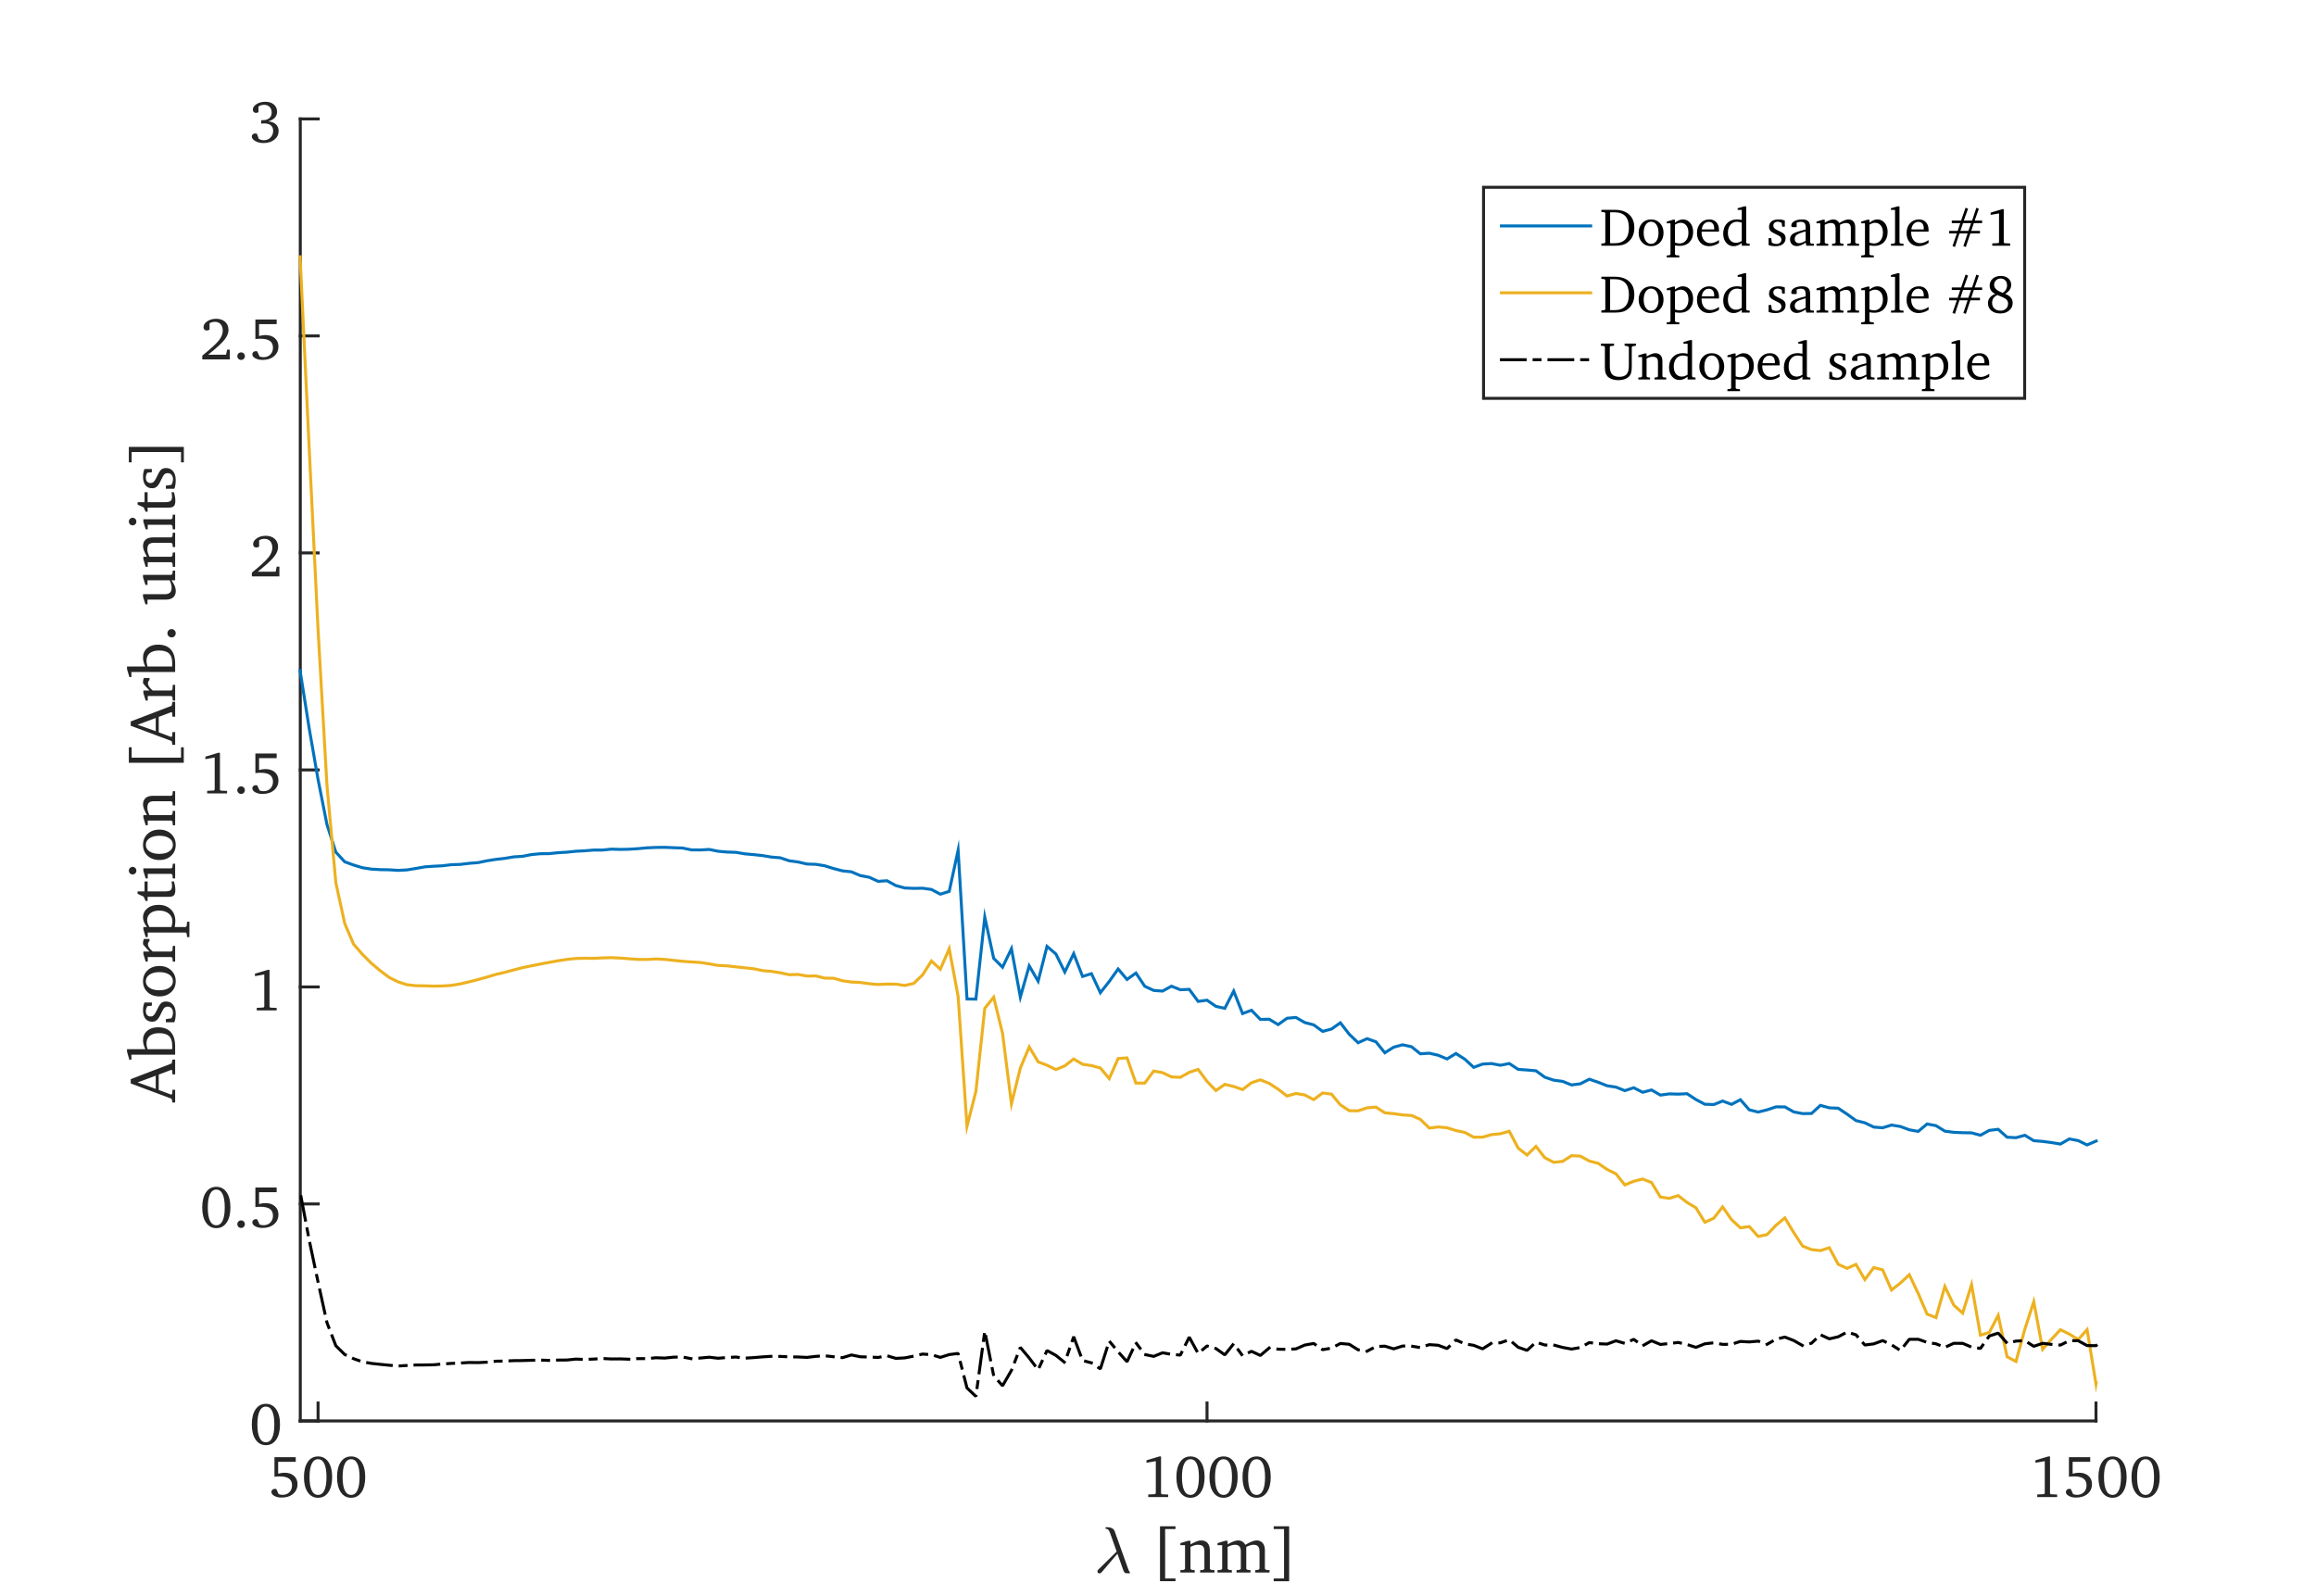 <?xml version="1.0"?>
<!DOCTYPE svg PUBLIC '-//W3C//DTD SVG 1.0//EN'
          'http://www.w3.org/TR/2001/REC-SVG-20010904/DTD/svg10.dtd'>
<svg xmlns:xlink="http://www.w3.org/1999/xlink" style="fill-opacity:1; color-rendering:auto; color-interpolation:auto; stroke:black; text-rendering:auto; stroke-linecap:square; stroke-miterlimit:10; stroke-opacity:1; shape-rendering:auto; fill:black; stroke-dasharray:none; font-weight:normal; stroke-width:1; font-family:'Dialog'; font-style:normal; stroke-linejoin:miter; font-size:12px; stroke-dashoffset:0; image-rendering:auto;" width="779" height="537" xmlns="http://www.w3.org/2000/svg"
><rect width="100%" height="100%" fill="#808080" stroke="none"/><!--Generated by the Batik Graphics2D SVG Generator--><defs id="genericDefs"
  /><g
  ><defs id="defs1"
    ><clipPath clipPathUnits="userSpaceOnUse" id="clipPath1"
      ><path d="M0 0 L779 0 L779 537 L0 537 L0 0 Z"
      /></clipPath
    ></defs
    ><g style="fill:white; stroke:white;"
    ><rect x="0" y="0" width="779" style="clip-path:url(#clipPath1); stroke:none;" height="537"
    /></g
    ><g style="fill:white; text-rendering:optimizeSpeed; color-rendering:optimizeSpeed; image-rendering:optimizeSpeed; shape-rendering:crispEdges; color-interpolation:sRGB; stroke:white;"
    ><rect x="0" y="0" width="779" style="clip-path:url(#clipPath1); stroke:none;" height="537"
      /><path style="stroke:none;" d="M101 478 L705 478 L705 40 L101 40 Z"
    /></g
    ><g transform="translate(368,529)" style="font-size:22px; fill:rgb(38,38,38); text-rendering:geometricPrecision; color-rendering:optimizeQuality; image-rendering:optimizeQuality; font-family:'mwb_cmmi10'; color-interpolation:linearRGB; stroke:rgb(38,38,38);"
    ><path style="stroke:none;" d="M1.125 -0.375 Q1.125 -0.703 1.406 -0.984 L7.594 -7.062 L5.422 -13.188 Q5.156 -13.875 4.875 -14.289 Q4.594 -14.703 4.047 -14.703 Q3.797 -14.703 3.797 -14.984 Q3.828 -15.109 3.914 -15.188 Q4 -15.266 4.141 -15.266 Q6.453 -15.266 6.922 -13.906 L11.391 -1.422 Q11.688 -0.5 11.984 -0.172 Q12.094 -0.016 12.094 0.047 Q12.094 0.25 11.922 0.25 L10.734 0.25 Q10.188 0.094 9.859 -0.703 L7.859 -6.344 L2.531 -0.094 Q2.141 0.297 1.828 0.297 Q1.547 0.297 1.336 0.102 Q1.125 -0.094 1.125 -0.375 Z"
    /></g
    ><g transform="translate(381,529)" style="font-size:22px; fill:rgb(38,38,38); text-rendering:geometricPrecision; color-rendering:optimizeQuality; image-rendering:optimizeQuality; font-family:'Charter'; color-interpolation:linearRGB; stroke:rgb(38,38,38);"
    ><path style="stroke:none;" d="M9.174 -15.576 L14.384 -15.576 L14.384 -14.631 L10.903 -14.631 L10.903 1.977 L14.384 1.977 L14.384 2.9 L9.174 2.9 ZM16.027 0 L16.027 -0.795 L17.22 -0.902 L17.596 -1.257 L17.596 -9.217 L16.027 -9.217 L16.027 -9.904 L18.584 -10.688 L19.422 -10.688 L19.422 -9.485 Q20.743 -10.216 21.549 -10.511 Q22.355 -10.807 22.967 -10.807 Q24.406 -10.807 25.169 -9.947 Q25.932 -9.088 25.932 -7.455 L25.932 -1.257 L26.308 -0.902 L27.489 -0.795 L27.489 0 L22.677 0 L22.677 -0.795 L23.73 -0.902 L24.105 -1.257 L24.105 -7.079 Q24.105 -8.315 23.595 -8.83 Q23.085 -9.346 21.882 -9.346 Q21.355 -9.346 20.743 -9.168 Q20.131 -8.991 19.422 -8.626 L19.422 -1.257 L19.798 -0.902 L20.851 -0.795 L20.851 0 ZM37.855 -9.324 Q39.123 -10.076 40.058 -10.441 Q40.992 -10.807 41.637 -10.807 Q42.969 -10.807 43.71 -9.942 Q44.451 -9.077 44.451 -7.519 L44.451 -7.455 L44.451 -1.257 L44.849 -0.902 L46.02 -0.795 L46.02 0 L41.218 0 L41.218 -0.795 L42.249 -0.902 L42.647 -1.257 L42.647 -7.079 Q42.647 -8.25 42.163 -8.798 Q41.68 -9.346 40.67 -9.346 Q40.165 -9.346 39.547 -9.168 Q38.93 -8.991 38.188 -8.626 L38.188 -1.257 L38.575 -0.902 L39.617 -0.795 L39.617 0 L34.923 0 L34.923 -0.795 L35.986 -0.902 L36.362 -1.257 L36.362 -7.079 Q36.362 -8.239 35.884 -8.793 Q35.406 -9.346 34.418 -9.346 Q33.881 -9.346 33.263 -9.168 Q32.645 -8.991 31.915 -8.626 L31.915 -1.257 L32.291 -0.902 L33.344 -0.795 L33.344 0 L28.52 0 L28.52 -0.795 L29.713 -0.902 L30.089 -1.257 L30.089 -9.217 L28.52 -9.217 L28.52 -9.904 L31.077 -10.688 L31.915 -10.688 L31.915 -9.485 Q33.065 -10.162 33.919 -10.484 Q34.773 -10.807 35.438 -10.807 Q36.244 -10.807 36.862 -10.431 Q37.48 -10.055 37.855 -9.324 ZM47.416 -15.576 L52.615 -15.576 L52.615 2.922 L47.416 2.922 L47.416 1.977 L50.897 1.977 L50.897 -14.631 L47.416 -14.631 Z"
    /></g
    ><g style="fill:rgb(38,38,38); text-rendering:geometricPrecision; color-interpolation:linearRGB; color-rendering:optimizeQuality; image-rendering:optimizeQuality; stroke:rgb(38,38,38);"
    ><line y2="478" style="fill:none;" x1="101" x2="705" y1="478"
      /><line y2="471.96" style="fill:none;" x1="106.98" x2="106.98" y1="478"
      /><line y2="471.96" style="fill:none;" x1="405.99" x2="405.99" y1="478"
      /><line y2="471.96" style="fill:none;" x1="705" x2="705" y1="478"
    /></g
    ><g transform="translate(106.98,484)" style="font-size:20px; fill:rgb(38,38,38); text-rendering:geometricPrecision; color-rendering:optimizeQuality; image-rendering:optimizeQuality; font-family:'Charter'; color-interpolation:linearRGB; stroke:rgb(38,38,38);"
    ><path style="stroke:none;" d="M-14.663 6.182 L-7.505 6.182 L-7.505 7.744 L-13.423 7.744 L-13.423 11.738 Q-12.856 11.582 -12.319 11.499 Q-11.782 11.416 -11.284 11.416 Q-9.302 11.416 -8.105 12.471 Q-6.909 13.525 -6.909 15.264 Q-6.909 17.256 -8.384 18.516 Q-9.858 19.775 -12.241 19.775 Q-13.706 19.775 -14.697 19.224 Q-15.688 18.672 -15.688 17.9 Q-15.688 17.432 -15.361 17.134 Q-15.034 16.836 -14.526 16.836 Q-14.438 16.836 -14.321 16.851 Q-14.204 16.865 -14.038 16.904 L-13.247 18.623 Q-12.915 18.74 -12.578 18.799 Q-12.241 18.857 -11.909 18.857 Q-10.513 18.857 -9.629 17.964 Q-8.745 17.07 -8.745 15.664 Q-8.745 14.141 -9.766 13.398 Q-10.786 12.656 -12.905 12.656 Q-13.462 12.656 -13.896 12.685 Q-14.331 12.715 -14.663 12.783 ZM-0.005 6.875 Q-1.401 6.875 -2.134 8.413 Q-2.866 9.951 -2.866 12.9 Q-2.866 15.83 -2.134 17.354 Q-1.401 18.877 -0.005 18.877 Q1.392 18.877 2.114 17.349 Q2.837 15.82 2.837 12.881 Q2.837 9.932 2.114 8.403 Q1.392 6.875 -0.005 6.875 ZM-0.005 5.938 Q2.202 5.938 3.472 7.793 Q4.741 9.648 4.741 12.881 Q4.741 16.123 3.467 17.983 Q2.192 19.844 -0.005 19.844 Q-2.192 19.844 -3.467 17.983 Q-4.741 16.123 -4.741 12.881 Q-4.741 9.648 -3.472 7.793 Q-2.202 5.938 -0.005 5.938 ZM11.118 6.875 Q9.722 6.875 8.989 8.413 Q8.257 9.951 8.257 12.9 Q8.257 15.83 8.989 17.354 Q9.722 18.877 11.118 18.877 Q12.515 18.877 13.237 17.349 Q13.96 15.82 13.96 12.881 Q13.96 9.932 13.237 8.403 Q12.515 6.875 11.118 6.875 ZM11.118 5.938 Q13.325 5.938 14.595 7.793 Q15.864 9.648 15.864 12.881 Q15.864 16.123 14.59 17.983 Q13.315 19.844 11.118 19.844 Q8.931 19.844 7.656 17.983 Q6.382 16.123 6.382 12.881 Q6.382 9.648 7.651 7.793 Q8.921 5.938 11.118 5.938 Z"
    /></g
    ><g transform="translate(405.99,484)" style="font-size:20px; fill:rgb(38,38,38); text-rendering:geometricPrecision; color-rendering:optimizeQuality; image-rendering:optimizeQuality; font-family:'Charter'; color-interpolation:linearRGB; stroke:rgb(38,38,38);"
    ><path style="stroke:none;" d="M-16.025 5.938 L-15.469 5.938 L-15.469 18.359 L-15.225 18.662 L-13.066 18.76 L-13.066 19.6 L-19.766 19.6 L-19.766 18.74 L-17.471 18.623 L-17.227 18.281 L-17.227 7.519 L-20.361 8.076 L-20.361 7.236 ZM-5.566 6.875 Q-6.963 6.875 -7.695 8.413 Q-8.428 9.951 -8.428 12.9 Q-8.428 15.83 -7.695 17.354 Q-6.963 18.877 -5.566 18.877 Q-4.17 18.877 -3.447 17.349 Q-2.725 15.82 -2.725 12.881 Q-2.725 9.932 -3.447 8.403 Q-4.17 6.875 -5.566 6.875 ZM-5.566 5.938 Q-3.359 5.938 -2.09 7.793 Q-0.82 9.648 -0.82 12.881 Q-0.82 16.123 -2.095 17.983 Q-3.369 19.844 -5.566 19.844 Q-7.754 19.844 -9.028 17.983 Q-10.303 16.123 -10.303 12.881 Q-10.303 9.648 -9.033 7.793 Q-7.764 5.938 -5.566 5.938 ZM5.557 6.875 Q4.16 6.875 3.428 8.413 Q2.695 9.951 2.695 12.9 Q2.695 15.83 3.428 17.354 Q4.16 18.877 5.557 18.877 Q6.953 18.877 7.676 17.349 Q8.398 15.82 8.398 12.881 Q8.398 9.932 7.676 8.403 Q6.953 6.875 5.557 6.875 ZM5.557 5.938 Q7.764 5.938 9.033 7.793 Q10.303 9.648 10.303 12.881 Q10.303 16.123 9.028 17.983 Q7.754 19.844 5.557 19.844 Q3.369 19.844 2.095 17.983 Q0.82 16.123 0.82 12.881 Q0.82 9.648 2.09 7.793 Q3.359 5.938 5.557 5.938 ZM16.68 6.875 Q15.283 6.875 14.551 8.413 Q13.818 9.951 13.818 12.9 Q13.818 15.83 14.551 17.354 Q15.283 18.877 16.68 18.877 Q18.076 18.877 18.799 17.349 Q19.521 15.82 19.521 12.881 Q19.521 9.932 18.799 8.403 Q18.076 6.875 16.68 6.875 ZM16.68 5.938 Q18.887 5.938 20.156 7.793 Q21.426 9.648 21.426 12.881 Q21.426 16.123 20.151 17.983 Q18.877 19.844 16.68 19.844 Q14.492 19.844 13.218 17.983 Q11.943 16.123 11.943 12.881 Q11.943 9.648 13.213 7.793 Q14.482 5.938 16.68 5.938 Z"
    /></g
    ><g transform="translate(705,484)" style="font-size:20px; fill:rgb(38,38,38); text-rendering:geometricPrecision; color-rendering:optimizeQuality; image-rendering:optimizeQuality; font-family:'Charter'; color-interpolation:linearRGB; stroke:rgb(38,38,38);"
    ><path style="stroke:none;" d="M-16.025 5.938 L-15.469 5.938 L-15.469 18.359 L-15.225 18.662 L-13.066 18.76 L-13.066 19.6 L-19.766 19.6 L-19.766 18.74 L-17.471 18.623 L-17.227 18.281 L-17.227 7.519 L-20.361 8.076 L-20.361 7.236 ZM-9.102 6.182 L-1.943 6.182 L-1.943 7.744 L-7.861 7.744 L-7.861 11.738 Q-7.295 11.582 -6.758 11.499 Q-6.221 11.416 -5.723 11.416 Q-3.74 11.416 -2.544 12.471 Q-1.348 13.525 -1.348 15.264 Q-1.348 17.256 -2.822 18.516 Q-4.297 19.775 -6.68 19.775 Q-8.145 19.775 -9.136 19.224 Q-10.127 18.672 -10.127 17.9 Q-10.127 17.432 -9.8 17.134 Q-9.473 16.836 -8.965 16.836 Q-8.877 16.836 -8.76 16.851 Q-8.643 16.865 -8.477 16.904 L-7.686 18.623 Q-7.354 18.74 -7.017 18.799 Q-6.68 18.857 -6.348 18.857 Q-4.951 18.857 -4.067 17.964 Q-3.184 17.07 -3.184 15.664 Q-3.184 14.141 -4.204 13.398 Q-5.225 12.656 -7.344 12.656 Q-7.9 12.656 -8.335 12.685 Q-8.77 12.715 -9.102 12.783 ZM5.557 6.875 Q4.16 6.875 3.428 8.413 Q2.695 9.951 2.695 12.9 Q2.695 15.83 3.428 17.354 Q4.16 18.877 5.557 18.877 Q6.953 18.877 7.676 17.349 Q8.398 15.82 8.398 12.881 Q8.398 9.932 7.676 8.403 Q6.953 6.875 5.557 6.875 ZM5.557 5.938 Q7.764 5.938 9.033 7.793 Q10.303 9.648 10.303 12.881 Q10.303 16.123 9.028 17.983 Q7.754 19.844 5.557 19.844 Q3.369 19.844 2.095 17.983 Q0.82 16.123 0.82 12.881 Q0.82 9.648 2.09 7.793 Q3.359 5.938 5.557 5.938 ZM16.68 6.875 Q15.283 6.875 14.551 8.413 Q13.818 9.951 13.818 12.9 Q13.818 15.83 14.551 17.354 Q15.283 18.877 16.68 18.877 Q18.076 18.877 18.799 17.349 Q19.521 15.82 19.521 12.881 Q19.521 9.932 18.799 8.403 Q18.076 6.875 16.68 6.875 ZM16.68 5.938 Q18.887 5.938 20.156 7.793 Q21.426 9.648 21.426 12.881 Q21.426 16.123 20.151 17.983 Q18.877 19.844 16.68 19.844 Q14.492 19.844 13.218 17.983 Q11.943 16.123 11.943 12.881 Q11.943 9.648 13.213 7.793 Q14.482 5.938 16.68 5.938 Z"
    /></g
    ><g transform="translate(64.197,259) rotate(-90)" style="font-size:22px; fill:rgb(38,38,38); text-rendering:geometricPrecision; color-rendering:optimizeQuality; image-rendering:optimizeQuality; font-family:'Charter'; color-interpolation:linearRGB; stroke:rgb(38,38,38);"
    ><path style="stroke:none;" d="M-105.123 -17.918 L-107.293 -11.816 L-102.856 -11.816 ZM-105.467 -20.227 L-104.017 -20.227 L-98.742 -6.456 L-97.421 -6.188 L-97.421 -5.285 L-102.416 -5.285 L-102.416 -6.188 L-101.052 -6.295 L-100.891 -6.606 L-102.481 -10.807 L-107.669 -10.807 L-109.237 -6.606 L-109.012 -6.295 L-107.583 -6.188 L-107.583 -5.285 L-111.891 -5.285 L-111.891 -6.188 L-110.623 -6.456 ZM-93.94 -6.295 Q-93.597 -6.284 -93.29 -6.279 Q-92.984 -6.273 -92.727 -6.273 Q-90.567 -6.273 -89.558 -7.332 Q-88.548 -8.39 -88.548 -10.656 Q-88.548 -12.708 -89.445 -13.815 Q-90.342 -14.921 -92.007 -14.921 Q-92.394 -14.921 -92.877 -14.835 Q-93.36 -14.749 -93.94 -14.566 ZM-94.778 -21.474 L-93.94 -21.474 L-93.94 -15.318 Q-93.124 -15.705 -92.377 -15.898 Q-91.631 -16.092 -90.922 -16.092 Q-88.978 -16.092 -87.774 -14.701 Q-86.571 -13.31 -86.571 -11.075 Q-86.571 -8.218 -88.188 -6.752 Q-89.805 -5.285 -92.952 -5.285 L-95.788 -5.285 L-95.788 -20.002 L-97.485 -20.002 L-97.485 -20.689 ZM-78.225 -15.608 L-78.225 -13.116 L-79.31 -13.116 L-79.481 -14.674 Q-79.922 -14.91 -80.319 -15.028 Q-80.717 -15.146 -81.114 -15.146 Q-81.974 -15.146 -82.457 -14.727 Q-82.94 -14.309 -82.94 -13.557 Q-82.94 -12.944 -82.554 -12.515 Q-82.167 -12.085 -81.071 -11.559 Q-80.899 -11.473 -80.545 -11.312 Q-79.299 -10.742 -78.74 -10.28 Q-78.332 -9.958 -78.117 -9.469 Q-77.902 -8.98 -77.902 -8.39 Q-77.902 -6.843 -78.993 -5.967 Q-80.083 -5.092 -82.017 -5.092 Q-82.811 -5.092 -83.537 -5.205 Q-84.262 -5.317 -84.874 -5.554 L-84.874 -8.411 L-83.821 -8.411 L-83.553 -6.542 Q-83.091 -6.273 -82.624 -6.144 Q-82.156 -6.016 -81.684 -6.016 Q-80.749 -6.016 -80.185 -6.504 Q-79.621 -6.993 -79.621 -7.788 Q-79.621 -8.454 -80.008 -8.889 Q-80.394 -9.324 -81.856 -9.99 Q-83.51 -10.731 -84.106 -11.387 Q-84.702 -12.042 -84.702 -13.009 Q-84.702 -14.48 -83.682 -15.286 Q-82.661 -16.092 -80.803 -16.092 Q-80.061 -16.092 -79.422 -15.968 Q-78.783 -15.845 -78.225 -15.608 ZM-71.081 -15.146 Q-72.456 -15.146 -73.289 -13.906 Q-74.121 -12.665 -74.121 -10.592 Q-74.121 -8.519 -73.283 -7.278 Q-72.445 -6.037 -71.081 -6.037 Q-69.695 -6.037 -68.857 -7.272 Q-68.019 -8.508 -68.019 -10.592 Q-68.019 -12.654 -68.863 -13.9 Q-69.706 -15.146 -71.081 -15.146 ZM-71.081 -16.092 Q-68.836 -16.092 -67.397 -14.55 Q-65.957 -13.009 -65.957 -10.592 Q-65.957 -8.175 -67.402 -6.633 Q-68.847 -5.092 -71.081 -5.092 Q-73.315 -5.092 -74.749 -6.628 Q-76.184 -8.164 -76.184 -10.592 Q-76.184 -13.02 -74.76 -14.556 Q-73.337 -16.092 -71.081 -16.092 ZM-64.485 -5.285 L-64.485 -6.08 L-63.315 -6.188 L-62.938 -6.542 L-62.938 -14.502 L-64.485 -14.502 L-64.485 -15.19 L-61.929 -15.974 L-61.091 -15.974 L-61.091 -13.911 Q-60.554 -14.459 -59.968 -14.991 Q-59.383 -15.523 -58.738 -16.038 Q-58.642 -16.07 -58.529 -16.081 Q-58.416 -16.092 -58.19 -16.092 Q-57.857 -16.092 -57.535 -16.022 Q-57.213 -15.952 -56.869 -15.802 L-56.869 -13.911 L-57.567 -13.911 Q-57.782 -14.169 -58.067 -14.303 Q-58.352 -14.438 -58.695 -14.438 Q-59.222 -14.438 -59.807 -14.045 Q-60.393 -13.653 -61.091 -12.826 L-61.091 -6.542 L-60.715 -6.188 L-59.179 -6.08 L-59.179 -5.285 ZM-52.852 -6.564 Q-52.315 -6.381 -51.847 -6.295 Q-51.38 -6.209 -50.972 -6.209 Q-49.339 -6.209 -48.329 -7.428 Q-47.319 -8.648 -47.319 -10.656 Q-47.319 -12.515 -48.195 -13.61 Q-49.07 -14.706 -50.531 -14.706 Q-51.058 -14.706 -51.616 -14.523 Q-52.175 -14.341 -52.852 -13.954 ZM-56.235 -0.494 L-56.235 -1.278 L-55.043 -1.397 L-54.699 -1.74 L-54.699 -14.502 L-56.235 -14.502 L-56.235 -15.19 L-53.679 -15.974 L-52.852 -15.974 L-52.852 -14.771 Q-51.949 -15.447 -51.16 -15.77 Q-50.37 -16.092 -49.607 -16.092 Q-47.76 -16.092 -46.573 -14.652 Q-45.386 -13.213 -45.386 -10.935 Q-45.386 -8.347 -46.868 -6.784 Q-48.351 -5.221 -50.8 -5.221 Q-51.219 -5.221 -51.724 -5.269 Q-52.228 -5.317 -52.841 -5.414 L-52.852 -1.74 L-52.476 -1.397 L-51.068 -1.278 L-51.068 -0.494 ZM-42.69 -14.545 L-44.075 -14.545 L-44.075 -15.232 L-42.625 -15.866 L-41.68 -17.918 L-40.863 -17.918 L-40.863 -15.576 L-37.512 -15.576 L-37.512 -14.545 L-40.863 -14.545 L-40.863 -8.744 Q-40.863 -7.315 -40.466 -6.827 Q-40.068 -6.338 -39.037 -6.338 Q-38.683 -6.338 -38.301 -6.381 Q-37.92 -6.424 -37.512 -6.521 L-37.512 -5.704 Q-38.264 -5.468 -38.994 -5.344 Q-39.725 -5.221 -40.401 -5.221 Q-41.669 -5.221 -42.179 -5.699 Q-42.69 -6.177 -42.69 -7.444 ZM-33.977 -15.974 L-33.118 -15.974 L-33.118 -6.542 L-32.742 -6.188 L-31.561 -6.08 L-31.561 -5.285 L-36.502 -5.285 L-36.502 -6.08 L-35.342 -6.188 L-34.966 -6.542 L-34.966 -14.502 L-36.502 -14.502 L-36.502 -15.19 ZM-33.892 -20.861 Q-33.355 -20.861 -32.984 -20.485 Q-32.613 -20.109 -32.613 -19.583 Q-32.613 -19.057 -32.984 -18.691 Q-33.355 -18.326 -33.892 -18.326 Q-34.418 -18.326 -34.789 -18.691 Q-35.159 -19.057 -35.159 -19.583 Q-35.159 -20.12 -34.789 -20.491 Q-34.418 -20.861 -33.892 -20.861 ZM-25.201 -15.146 Q-26.576 -15.146 -27.409 -13.906 Q-28.241 -12.665 -28.241 -10.592 Q-28.241 -8.519 -27.403 -7.278 Q-26.565 -6.037 -25.201 -6.037 Q-23.815 -6.037 -22.977 -7.272 Q-22.14 -8.508 -22.14 -10.592 Q-22.14 -12.654 -22.983 -13.9 Q-23.826 -15.146 -25.201 -15.146 ZM-25.201 -16.092 Q-22.956 -16.092 -21.517 -14.55 Q-20.077 -13.009 -20.077 -10.592 Q-20.077 -8.175 -21.522 -6.633 Q-22.967 -5.092 -25.201 -5.092 Q-27.436 -5.092 -28.87 -6.628 Q-30.304 -8.164 -30.304 -10.592 Q-30.304 -13.02 -28.88 -14.556 Q-27.457 -16.092 -25.201 -16.092 ZM-18.605 -5.285 L-18.605 -6.08 L-17.413 -6.188 L-17.037 -6.542 L-17.037 -14.502 L-18.605 -14.502 L-18.605 -15.19 L-16.049 -15.974 L-15.211 -15.974 L-15.211 -14.771 Q-13.89 -15.501 -13.084 -15.796 Q-12.278 -16.092 -11.666 -16.092 Q-10.227 -16.092 -9.464 -15.232 Q-8.701 -14.373 -8.701 -12.74 L-8.701 -6.542 L-8.325 -6.188 L-7.144 -6.08 L-7.144 -5.285 L-11.956 -5.285 L-11.956 -6.08 L-10.903 -6.188 L-10.527 -6.542 L-10.527 -12.364 Q-10.527 -13.6 -11.038 -14.115 Q-11.548 -14.631 -12.751 -14.631 Q-13.277 -14.631 -13.89 -14.454 Q-14.502 -14.276 -15.211 -13.911 L-15.211 -6.542 L-14.835 -6.188 L-13.782 -6.08 L-13.782 -5.285 ZM2.406 -20.861 L7.616 -20.861 L7.616 -19.916 L4.136 -19.916 L4.136 -3.309 L7.616 -3.309 L7.616 -2.385 L2.406 -2.385 ZM15.2 -17.918 L13.03 -11.816 L17.467 -11.816 ZM14.856 -20.227 L16.307 -20.227 L21.581 -6.456 L22.902 -6.188 L22.902 -5.285 L17.907 -5.285 L17.907 -6.188 L19.271 -6.295 L19.433 -6.606 L17.843 -10.807 L12.654 -10.807 L11.086 -6.606 L11.312 -6.295 L12.74 -6.188 L12.74 -5.285 L8.433 -5.285 L8.433 -6.188 L9.7 -6.456 ZM23.321 -5.285 L23.321 -6.08 L24.492 -6.188 L24.868 -6.542 L24.868 -14.502 L23.321 -14.502 L23.321 -15.19 L25.878 -15.974 L26.716 -15.974 L26.716 -13.911 Q27.253 -14.459 27.838 -14.991 Q28.424 -15.523 29.068 -16.038 Q29.165 -16.07 29.278 -16.081 Q29.391 -16.092 29.616 -16.092 Q29.949 -16.092 30.271 -16.022 Q30.594 -15.952 30.938 -15.802 L30.938 -13.911 L30.239 -13.911 Q30.024 -14.169 29.74 -14.303 Q29.455 -14.438 29.111 -14.438 Q28.585 -14.438 28 -14.045 Q27.414 -13.653 26.716 -12.826 L26.716 -6.542 L27.092 -6.188 L28.628 -6.08 L28.628 -5.285 ZM34.783 -6.295 Q35.127 -6.284 35.433 -6.279 Q35.739 -6.273 35.997 -6.273 Q38.156 -6.273 39.166 -7.332 Q40.176 -8.39 40.176 -10.656 Q40.176 -12.708 39.279 -13.815 Q38.382 -14.921 36.717 -14.921 Q36.33 -14.921 35.847 -14.835 Q35.363 -14.749 34.783 -14.566 ZM33.945 -21.474 L34.783 -21.474 L34.783 -15.318 Q35.6 -15.705 36.346 -15.898 Q37.093 -16.092 37.802 -16.092 Q39.746 -16.092 40.949 -14.701 Q42.152 -13.31 42.152 -11.075 Q42.152 -8.218 40.536 -6.752 Q38.919 -5.285 35.772 -5.285 L32.935 -5.285 L32.935 -20.002 L31.238 -20.002 L31.238 -20.689 ZM45.987 -7.885 Q46.567 -7.885 46.97 -7.477 Q47.373 -7.068 47.373 -6.478 Q47.373 -5.897 46.965 -5.495 Q46.557 -5.092 45.987 -5.092 Q45.397 -5.092 44.988 -5.489 Q44.58 -5.887 44.58 -6.478 Q44.58 -7.058 44.988 -7.471 Q45.397 -7.885 45.987 -7.885 ZM58.276 -16.092 L59.114 -16.092 L59.114 -8.809 Q59.114 -7.606 59.63 -7.042 Q60.145 -6.478 61.241 -6.478 Q61.853 -6.478 62.482 -6.639 Q63.11 -6.8 63.798 -7.133 L63.798 -14.588 L62.23 -14.588 L62.23 -15.275 L64.786 -16.092 L65.624 -16.092 L65.624 -6.542 L66.022 -6.188 L67.053 -6.08 L67.053 -5.285 L63.798 -5.285 L63.798 -6.521 Q62.767 -5.779 61.891 -5.425 Q61.016 -5.07 60.231 -5.07 Q58.803 -5.07 58.045 -5.935 Q57.288 -6.8 57.288 -8.433 L57.288 -14.588 L55.72 -14.588 L55.72 -15.275 ZM68.32 -5.285 L68.32 -6.08 L69.513 -6.188 L69.889 -6.542 L69.889 -14.502 L68.32 -14.502 L68.32 -15.19 L70.877 -15.974 L71.715 -15.974 L71.715 -14.771 Q73.036 -15.501 73.842 -15.796 Q74.647 -16.092 75.26 -16.092 Q76.699 -16.092 77.462 -15.232 Q78.225 -14.373 78.225 -12.74 L78.225 -6.542 L78.601 -6.188 L79.782 -6.08 L79.782 -5.285 L74.97 -5.285 L74.97 -6.08 L76.022 -6.188 L76.398 -6.542 L76.398 -12.364 Q76.398 -13.6 75.888 -14.115 Q75.378 -14.631 74.175 -14.631 Q73.648 -14.631 73.036 -14.454 Q72.424 -14.276 71.715 -13.911 L71.715 -6.542 L72.091 -6.188 L73.144 -6.08 L73.144 -5.285 ZM83.456 -15.974 L84.315 -15.974 L84.315 -6.542 L84.691 -6.188 L85.873 -6.08 L85.873 -5.285 L80.932 -5.285 L80.932 -6.08 L82.092 -6.188 L82.468 -6.542 L82.468 -14.502 L80.932 -14.502 L80.932 -15.19 ZM83.542 -20.861 Q84.079 -20.861 84.45 -20.485 Q84.82 -20.109 84.82 -19.583 Q84.82 -19.057 84.45 -18.691 Q84.079 -18.326 83.542 -18.326 Q83.016 -18.326 82.645 -18.691 Q82.274 -19.057 82.274 -19.583 Q82.274 -20.12 82.645 -20.491 Q83.016 -20.861 83.542 -20.861 ZM88.247 -14.545 L86.861 -14.545 L86.861 -15.232 L88.311 -15.866 L89.257 -17.918 L90.073 -17.918 L90.073 -15.576 L93.425 -15.576 L93.425 -14.545 L90.073 -14.545 L90.073 -8.744 Q90.073 -7.315 90.471 -6.827 Q90.868 -6.338 91.899 -6.338 Q92.254 -6.338 92.635 -6.381 Q93.017 -6.424 93.425 -6.521 L93.425 -5.704 Q92.673 -5.468 91.942 -5.344 Q91.212 -5.221 90.535 -5.221 Q89.268 -5.221 88.757 -5.699 Q88.247 -6.177 88.247 -7.444 ZM101.234 -15.608 L101.234 -13.116 L100.149 -13.116 L99.978 -14.674 Q99.537 -14.91 99.14 -15.028 Q98.742 -15.146 98.345 -15.146 Q97.485 -15.146 97.002 -14.727 Q96.519 -14.309 96.519 -13.557 Q96.519 -12.944 96.905 -12.515 Q97.292 -12.085 98.388 -11.559 Q98.56 -11.473 98.914 -11.312 Q100.16 -10.742 100.719 -10.28 Q101.127 -9.958 101.342 -9.469 Q101.557 -8.98 101.557 -8.39 Q101.557 -6.843 100.466 -5.967 Q99.376 -5.092 97.442 -5.092 Q96.647 -5.092 95.922 -5.205 Q95.197 -5.317 94.585 -5.554 L94.585 -8.411 L95.638 -8.411 L95.906 -6.542 Q96.368 -6.273 96.835 -6.144 Q97.303 -6.016 97.775 -6.016 Q98.71 -6.016 99.274 -6.504 Q99.838 -6.993 99.838 -7.788 Q99.838 -8.454 99.451 -8.889 Q99.064 -9.324 97.603 -9.99 Q95.949 -10.731 95.353 -11.387 Q94.757 -12.042 94.757 -13.009 Q94.757 -14.48 95.777 -15.286 Q96.798 -16.092 98.656 -16.092 Q99.397 -16.092 100.037 -15.968 Q100.676 -15.845 101.234 -15.608 ZM103.469 -20.861 L108.668 -20.861 L108.668 -2.363 L103.469 -2.363 L103.469 -3.309 L106.949 -3.309 L106.949 -19.916 L103.469 -19.916 Z"
    /></g
    ><g style="fill:rgb(38,38,38); text-rendering:geometricPrecision; color-interpolation:linearRGB; color-rendering:optimizeQuality; image-rendering:optimizeQuality; stroke:rgb(38,38,38);"
    ><line y2="40" style="fill:none;" x1="101" x2="101" y1="478"
      /><line y2="478" style="fill:none;" x1="101" x2="107.04" y1="478"
      /><line y2="405" style="fill:none;" x1="101" x2="107.04" y1="405"
      /><line y2="332" style="fill:none;" x1="101" x2="107.04" y1="332"
      /><line y2="259" style="fill:none;" x1="101" x2="107.04" y1="259"
      /><line y2="186" style="fill:none;" x1="101" x2="107.04" y1="186"
      /><line y2="113" style="fill:none;" x1="101" x2="107.04" y1="113"
      /><line y2="40" style="fill:none;" x1="101" x2="107.04" y1="40"
    /></g
    ><g transform="translate(95,478)" style="font-size:20px; fill:rgb(38,38,38); text-rendering:geometricPrecision; color-rendering:optimizeQuality; image-rendering:optimizeQuality; font-family:'Charter'; color-interpolation:linearRGB; stroke:rgb(38,38,38);"
    ><path style="stroke:none;" d="M-5.566 -4.827 Q-6.963 -4.827 -7.695 -3.289 Q-8.428 -1.751 -8.428 1.198 Q-8.428 4.128 -7.695 5.651 Q-6.963 7.175 -5.566 7.175 Q-4.17 7.175 -3.447 5.646 Q-2.725 4.118 -2.725 1.179 Q-2.725 -1.77 -3.447 -3.299 Q-4.17 -4.827 -5.566 -4.827 ZM-5.566 -5.765 Q-3.359 -5.765 -2.09 -3.909 Q-0.82 -2.054 -0.82 1.179 Q-0.82 4.421 -2.095 6.281 Q-3.369 8.142 -5.566 8.142 Q-7.754 8.142 -9.028 6.281 Q-10.303 4.421 -10.303 1.179 Q-10.303 -2.054 -9.033 -3.909 Q-7.764 -5.765 -5.566 -5.765 Z"
    /></g
    ><g transform="translate(95,405)" style="font-size:20px; fill:rgb(38,38,38); text-rendering:geometricPrecision; color-rendering:optimizeQuality; image-rendering:optimizeQuality; font-family:'Charter'; color-interpolation:linearRGB; stroke:rgb(38,38,38);"
    ><path style="stroke:none;" d="M-22.246 -4.827 Q-23.643 -4.827 -24.375 -3.289 Q-25.107 -1.751 -25.107 1.198 Q-25.107 4.128 -24.375 5.651 Q-23.643 7.175 -22.246 7.175 Q-20.85 7.175 -20.127 5.646 Q-19.404 4.118 -19.404 1.179 Q-19.404 -1.77 -20.127 -3.299 Q-20.85 -4.827 -22.246 -4.827 ZM-22.246 -5.765 Q-20.039 -5.765 -18.77 -3.909 Q-17.5 -2.054 -17.5 1.179 Q-17.5 4.421 -18.774 6.281 Q-20.049 8.142 -22.246 8.142 Q-24.434 8.142 -25.708 6.281 Q-26.982 4.421 -26.982 1.179 Q-26.982 -2.054 -25.713 -3.909 Q-24.443 -5.765 -22.246 -5.765 ZM-13.896 5.534 Q-13.369 5.534 -13.003 5.905 Q-12.637 6.276 -12.637 6.814 Q-12.637 7.341 -13.008 7.707 Q-13.379 8.073 -13.896 8.073 Q-14.434 8.073 -14.805 7.712 Q-15.176 7.351 -15.176 6.814 Q-15.176 6.286 -14.805 5.91 Q-14.434 5.534 -13.896 5.534 ZM-9.102 -5.521 L-1.943 -5.521 L-1.943 -3.958 L-7.861 -3.958 L-7.861 0.036 Q-7.295 -0.12 -6.758 -0.203 Q-6.221 -0.286 -5.723 -0.286 Q-3.74 -0.286 -2.544 0.769 Q-1.348 1.823 -1.348 3.562 Q-1.348 5.554 -2.822 6.814 Q-4.297 8.073 -6.68 8.073 Q-8.145 8.073 -9.136 7.521 Q-10.127 6.97 -10.127 6.198 Q-10.127 5.729 -9.8 5.432 Q-9.473 5.134 -8.965 5.134 Q-8.877 5.134 -8.76 5.148 Q-8.643 5.163 -8.477 5.202 L-7.686 6.921 Q-7.354 7.038 -7.017 7.097 Q-6.68 7.155 -6.348 7.155 Q-4.951 7.155 -4.067 6.262 Q-3.184 5.368 -3.184 3.962 Q-3.184 2.438 -4.204 1.696 Q-5.225 0.954 -7.344 0.954 Q-7.9 0.954 -8.335 0.983 Q-8.77 1.013 -9.102 1.081 Z"
    /></g
    ><g transform="translate(95,332)" style="font-size:20px; fill:rgb(38,38,38); text-rendering:geometricPrecision; color-rendering:optimizeQuality; image-rendering:optimizeQuality; font-family:'Charter'; color-interpolation:linearRGB; stroke:rgb(38,38,38);"
    ><path style="stroke:none;" d="M-4.902 -5.765 L-4.346 -5.765 L-4.346 6.657 L-4.102 6.96 L-1.943 7.058 L-1.943 7.897 L-8.643 7.897 L-8.643 7.038 L-6.348 6.921 L-6.104 6.579 L-6.104 -4.183 L-9.238 -3.626 L-9.238 -4.466 Z"
    /></g
    ><g transform="translate(95,259)" style="font-size:20px; fill:rgb(38,38,38); text-rendering:geometricPrecision; color-rendering:optimizeQuality; image-rendering:optimizeQuality; font-family:'Charter'; color-interpolation:linearRGB; stroke:rgb(38,38,38);"
    ><path style="stroke:none;" d="M-21.582 -5.765 L-21.025 -5.765 L-21.025 6.657 L-20.781 6.96 L-18.623 7.058 L-18.623 7.897 L-25.322 7.897 L-25.322 7.038 L-23.027 6.921 L-22.783 6.579 L-22.783 -4.183 L-25.918 -3.626 L-25.918 -4.466 ZM-13.896 5.534 Q-13.369 5.534 -13.003 5.905 Q-12.637 6.276 -12.637 6.814 Q-12.637 7.341 -13.008 7.707 Q-13.379 8.073 -13.896 8.073 Q-14.434 8.073 -14.805 7.712 Q-15.176 7.351 -15.176 6.814 Q-15.176 6.286 -14.805 5.91 Q-14.434 5.534 -13.896 5.534 ZM-9.102 -5.521 L-1.943 -5.521 L-1.943 -3.958 L-7.861 -3.958 L-7.861 0.036 Q-7.295 -0.12 -6.758 -0.203 Q-6.221 -0.286 -5.723 -0.286 Q-3.74 -0.286 -2.544 0.769 Q-1.348 1.823 -1.348 3.562 Q-1.348 5.554 -2.822 6.814 Q-4.297 8.073 -6.68 8.073 Q-8.145 8.073 -9.136 7.521 Q-10.127 6.97 -10.127 6.198 Q-10.127 5.729 -9.8 5.432 Q-9.473 5.134 -8.965 5.134 Q-8.877 5.134 -8.76 5.148 Q-8.643 5.163 -8.477 5.202 L-7.686 6.921 Q-7.354 7.038 -7.017 7.097 Q-6.68 7.155 -6.348 7.155 Q-4.951 7.155 -4.067 6.262 Q-3.184 5.368 -3.184 3.962 Q-3.184 2.438 -4.204 1.696 Q-5.225 0.954 -7.344 0.954 Q-7.9 0.954 -8.335 0.983 Q-8.77 1.013 -9.102 1.081 Z"
    /></g
    ><g transform="translate(95,186)" style="font-size:20px; fill:rgb(38,38,38); text-rendering:geometricPrecision; color-rendering:optimizeQuality; image-rendering:optimizeQuality; font-family:'Charter'; color-interpolation:linearRGB; stroke:rgb(38,38,38);"
    ><path style="stroke:none;" d="M-8.301 6.315 L-2.285 6.315 L-1.924 4.616 L-1.025 4.616 L-1.025 7.897 L-10.283 7.897 L-10.283 6.638 Q-5.908 3.083 -4.653 1.452 Q-3.398 -0.179 -3.398 -1.722 Q-3.398 -3.138 -4.106 -3.938 Q-4.814 -4.739 -6.064 -4.739 Q-6.533 -4.739 -6.973 -4.622 Q-7.412 -4.505 -7.842 -4.261 L-7.842 -2.122 Q-8.057 -1.976 -8.281 -1.897 Q-8.506 -1.819 -8.74 -1.819 Q-9.258 -1.819 -9.56 -2.122 Q-9.863 -2.425 -9.863 -2.942 Q-9.863 -4.065 -8.618 -4.915 Q-7.373 -5.765 -5.625 -5.765 Q-3.721 -5.765 -2.593 -4.734 Q-1.465 -3.704 -1.465 -1.985 Q-1.465 -0.403 -2.837 1.325 Q-4.209 3.054 -8.301 6.315 Z"
    /></g
    ><g transform="translate(95,113)" style="font-size:20px; fill:rgb(38,38,38); text-rendering:geometricPrecision; color-rendering:optimizeQuality; image-rendering:optimizeQuality; font-family:'Charter'; color-interpolation:linearRGB; stroke:rgb(38,38,38);"
    ><path style="stroke:none;" d="M-24.98 6.315 L-18.965 6.315 L-18.604 4.616 L-17.705 4.616 L-17.705 7.897 L-26.963 7.897 L-26.963 6.638 Q-22.588 3.083 -21.333 1.452 Q-20.078 -0.179 -20.078 -1.722 Q-20.078 -3.138 -20.786 -3.938 Q-21.494 -4.739 -22.744 -4.739 Q-23.213 -4.739 -23.652 -4.622 Q-24.092 -4.505 -24.521 -4.261 L-24.521 -2.122 Q-24.736 -1.976 -24.961 -1.897 Q-25.186 -1.819 -25.42 -1.819 Q-25.938 -1.819 -26.24 -2.122 Q-26.543 -2.425 -26.543 -2.942 Q-26.543 -4.065 -25.298 -4.915 Q-24.053 -5.765 -22.305 -5.765 Q-20.4 -5.765 -19.273 -4.734 Q-18.145 -3.704 -18.145 -1.985 Q-18.145 -0.403 -19.517 1.325 Q-20.889 3.054 -24.98 6.315 ZM-13.896 5.534 Q-13.369 5.534 -13.003 5.905 Q-12.637 6.276 -12.637 6.814 Q-12.637 7.341 -13.008 7.707 Q-13.379 8.073 -13.896 8.073 Q-14.434 8.073 -14.805 7.712 Q-15.176 7.351 -15.176 6.814 Q-15.176 6.286 -14.805 5.91 Q-14.434 5.534 -13.896 5.534 ZM-9.102 -5.521 L-1.943 -5.521 L-1.943 -3.958 L-7.861 -3.958 L-7.861 0.036 Q-7.295 -0.12 -6.758 -0.203 Q-6.221 -0.286 -5.723 -0.286 Q-3.74 -0.286 -2.544 0.769 Q-1.348 1.823 -1.348 3.562 Q-1.348 5.554 -2.822 6.814 Q-4.297 8.073 -6.68 8.073 Q-8.145 8.073 -9.136 7.521 Q-10.127 6.97 -10.127 6.198 Q-10.127 5.729 -9.8 5.432 Q-9.473 5.134 -8.965 5.134 Q-8.877 5.134 -8.76 5.148 Q-8.643 5.163 -8.477 5.202 L-7.686 6.921 Q-7.354 7.038 -7.017 7.097 Q-6.68 7.155 -6.348 7.155 Q-4.951 7.155 -4.067 6.262 Q-3.184 5.368 -3.184 3.962 Q-3.184 2.438 -4.204 1.696 Q-5.225 0.954 -7.344 0.954 Q-7.9 0.954 -8.335 0.983 Q-8.77 1.013 -9.102 1.081 Z"
    /></g
    ><g transform="translate(95,40)" style="font-size:20px; fill:rgb(38,38,38); text-rendering:geometricPrecision; color-rendering:optimizeQuality; image-rendering:optimizeQuality; font-family:'Charter'; color-interpolation:linearRGB; stroke:rgb(38,38,38);"
    ><path style="stroke:none;" d="M-4.785 0.837 Q-3.144 0.954 -2.212 1.813 Q-1.279 2.673 -1.279 4.06 Q-1.279 5.808 -2.7 6.965 Q-4.121 8.122 -6.348 8.122 Q-7.979 8.122 -9.141 7.448 Q-10.303 6.774 -10.303 5.915 Q-10.303 5.485 -9.98 5.192 Q-9.658 4.899 -9.18 4.899 Q-9.014 4.899 -8.867 4.924 Q-8.721 4.948 -8.584 4.997 L-7.959 6.696 Q-7.559 6.94 -7.134 7.058 Q-6.709 7.175 -6.26 7.175 Q-4.912 7.175 -4.019 6.271 Q-3.125 5.368 -3.125 4.021 Q-3.125 2.819 -3.892 2.17 Q-4.658 1.52 -6.084 1.52 Q-6.357 1.52 -6.626 1.54 Q-6.894 1.56 -7.139 1.599 L-7.139 0.417 Q-7.07 0.417 -6.934 0.427 Q-6.797 0.436 -6.719 0.436 Q-5.234 0.436 -4.429 -0.237 Q-3.623 -0.911 -3.623 -2.142 Q-3.623 -3.323 -4.316 -4.031 Q-5.01 -4.739 -6.162 -4.739 Q-6.699 -4.739 -7.168 -4.598 Q-7.637 -4.456 -8.066 -4.163 L-8.066 -2.278 Q-8.242 -2.151 -8.442 -2.088 Q-8.643 -2.024 -8.887 -2.024 Q-9.365 -2.024 -9.663 -2.322 Q-9.961 -2.62 -9.961 -3.099 Q-9.961 -4.173 -8.73 -4.969 Q-7.5 -5.765 -5.742 -5.765 Q-3.955 -5.765 -2.881 -4.847 Q-1.807 -3.929 -1.807 -2.405 Q-1.807 -1.233 -2.568 -0.408 Q-3.33 0.417 -4.785 0.837 Z"
    /></g
    ><g style="fill:rgb(0,114,189); text-rendering:geometricPrecision; color-interpolation:linearRGB; color-rendering:optimizeQuality; image-rendering:optimizeQuality; stroke:rgb(0,114,189);"
    ><path d="M705.06 383.835 L705 383.865 L702.01 385.15 L699.02 383.697 L696.03 383.131 L693.04 384.856 L690.049 384.36 L687.059 383.969 L684.069 383.728 L681.079 381.897 L678.089 382.716 L675.099 382.55 L672.109 379.899 L669.119 380.251 L666.129 381.888 L663.139 381.088 L660.149 381.037 L657.158 380.905 L654.168 380.514 L651.178 378.664 L648.188 378.105 L645.198 380.597 L642.208 380.061 L639.218 378.949 L636.228 378.464 L633.238 379.38 L630.247 379.147 L627.257 377.706 L624.267 376.952 L621.277 374.794 L618.287 372.799 L615.297 372.666 L612.307 371.844 L609.317 374.562 L606.327 374.614 L603.337 374.041 L600.347 372.357 L597.356 372.346 L594.366 373.345 L591.376 374.092 L588.386 373.341 L585.396 369.935 L582.406 371.506 L579.416 370.382 L576.426 371.574 L573.436 371.462 L570.446 369.88 L567.455 367.919 L564.465 368.057 L561.475 367.976 L558.485 368.379 L555.495 366.663 L552.505 367.435 L549.515 365.913 L546.525 366.89 L543.535 365.701 L540.545 365.244 L537.554 364.062 L534.564 363.049 L531.574 364.581 L528.584 364.967 L525.594 363.766 L522.604 363.368 L519.614 362.376 L516.624 360.204 L513.634 359.943 L510.644 359.73 L507.654 357.765 L504.663 358.349 L501.673 357.775 L498.683 357.95 L495.693 359.05 L492.703 356.308 L489.713 354.399 L486.723 356.215 L483.733 354.975 L480.743 354.295 L477.752 354.497 L474.762 352.111 L471.772 351.461 L468.782 352.263 L465.792 354.152 L462.802 350.448 L459.812 349.407 L456.822 350.768 L453.832 347.927 L450.842 344.06 L447.851 346.168 L444.861 346.944 L441.871 344.757 L438.881 343.984 L435.891 342.269 L432.901 342.529 L429.911 344.675 L426.921 342.862 L423.931 342.927 L420.941 339.847 L417.95 340.962 L414.96 333.399 L411.97 339.199 L408.98 338.535 L405.99 336.465 L403 336.863 L400.01 332.812 L397.02 332.948 L394.03 331.747 L391.04 333.391 L388.05 333.18 L385.059 331.783 L382.069 327.326 L379.079 329.488 L376.089 325.958 L373.099 330.161 L370.109 333.941 L367.119 327.54 L364.129 328.472 L361.139 320.794 L358.149 326.982 L355.158 320.926 L352.168 318.346 L349.178 330.073 L346.188 324.914 L343.198 335.391 L340.208 319.137 L337.218 325.369 L334.228 322.379 L331.238 308.496 L328.248 336.097 L325.257 336.049 L322.267 286.018 L319.277 299.856 L316.287 300.798 L313.297 299.214 L310.307 298.791 L307.317 298.841 L304.327 298.711 L301.337 297.905 L298.346 296.276 L295.356 296.471 L292.366 295.108 L289.376 294.543 L286.386 293.279 L283.396 292.958 L280.406 292.18 L277.416 291.248 L274.426 290.756 L271.436 290.66 L268.446 289.965 L265.455 289.569 L262.465 288.562 L259.475 288.315 L256.485 287.817 L253.495 287.49 L250.505 287.227 L247.515 286.716 L244.525 286.621 L241.535 286.356 L238.545 285.753 L235.554 285.921 L232.564 285.892 L229.574 285.273 L226.584 285.168 L223.594 285.041 L220.604 285.074 L217.614 285.206 L214.624 285.482 L211.634 285.677 L208.644 285.739 L205.654 285.645 L202.663 285.954 L199.673 285.956 L196.683 286.197 L193.693 286.358 L190.703 286.664 L187.713 286.844 L184.723 287.153 L181.733 287.189 L178.743 287.477 L175.752 288.06 L172.762 288.251 L169.772 288.751 L166.782 289.094 L163.792 289.564 L160.802 290.18 L157.812 290.416 L154.822 290.779 L151.832 290.877 L148.842 291.245 L145.851 291.395 L142.861 291.607 L139.871 292.148 L136.881 292.632 L133.891 292.786 L130.901 292.595 L127.911 292.543 L124.921 292.368 L121.931 291.902 L118.941 290.999 L115.951 289.908 L112.96 286.653 L109.97 277.363 L106.98 262.207 L103.99 244.985 L101 225.993 L100.94 225.55" style="fill:none; fill-rule:evenodd;"
      /><path d="M705.06 465.248 L705 465.577 L702.01 447.282 L699.02 450.619 L696.03 448.769 L693.04 447.307 L690.049 450.497 L687.059 453.878 L684.069 437.908 L681.079 447.073 L678.089 457.994 L675.099 456.405 L672.109 442.477 L669.119 448.221 L666.129 449.145 L663.139 432.162 L660.149 441.725 L657.158 439.04 L654.168 432.752 L651.178 443.233 L648.188 442.057 L645.198 435.119 L642.208 428.809 L639.218 431.597 L636.228 433.964 L633.238 427.169 L630.247 426.414 L627.257 430.444 L624.267 425.332 L621.277 426.674 L618.287 425.285 L615.297 419.722 L612.307 420.694 L609.317 420.364 L606.327 419.177 L603.337 414.624 L600.347 409.7 L597.356 412.183 L594.366 415.313 L591.376 415.933 L588.386 412.609 L585.396 413.036 L582.406 410.28 L579.416 405.988 L576.426 409.807 L573.436 411.159 L570.446 406.305 L567.455 404.507 L564.465 402.19 L561.475 403.129 L558.485 402.685 L555.495 397.785 L552.505 396.627 L549.515 397.376 L546.525 398.606 L543.535 394.872 L540.545 393.38 L537.554 391.334 L534.564 390.568 L531.574 388.919 L528.584 388.769 L525.594 390.679 L522.604 391.003 L519.614 389.454 L516.624 385.642 L513.634 388.565 L510.644 386.213 L507.654 380.541 L504.663 381.386 L501.673 381.68 L498.683 382.532 L495.693 382.555 L492.703 380.943 L489.713 380.319 L486.723 379.364 L483.733 379.11 L480.743 379.476 L477.752 376.56 L474.762 375.233 L471.772 375.052 L468.782 374.636 L465.792 374.342 L462.802 372.419 L459.812 372.669 L456.822 373.676 L453.832 373.633 L450.842 371.668 L447.851 368.053 L444.861 367.679 L441.871 369.906 L438.881 368.34 L435.891 367.847 L432.901 368.695 L429.911 366.403 L426.921 364.447 L423.931 363.248 L420.941 364.232 L417.95 366.528 L414.96 365.484 L411.97 364.779 L408.98 366.859 L405.99 363.775 L403 359.739 L400.01 360.726 L397.02 362.408 L394.03 362.262 L391.04 360.838 L388.05 360.291 L385.059 364.338 L382.069 364.345 L379.079 355.87 L376.089 356.082 L373.099 362.834 L370.109 359.265 L367.119 358.455 L364.129 358.013 L361.139 356.234 L358.149 358.559 L355.158 359.788 L352.168 358.341 L349.178 357.198 L346.188 352.199 L343.198 359.274 L340.208 371.318 L337.218 347.648 L334.228 335.455 L331.238 339.181 L328.248 367.137 L325.257 378.876 L322.267 335.178 L319.277 319.134 L316.287 326.043 L313.297 323.274 L310.307 327.958 L307.317 330.822 L304.327 331.512 L301.337 331.066 L298.346 331.034 L295.356 331.187 L292.366 330.915 L289.376 330.493 L286.386 330.355 L283.396 329.925 L280.406 329.076 L277.416 329.039 L274.426 328.295 L271.436 328.342 L268.446 327.802 L265.455 327.886 L262.465 327.237 L259.475 326.769 L256.485 326.506 L253.495 325.883 L250.505 325.563 L247.515 325.25 L244.525 324.9 L241.535 324.762 L238.545 324.234 L235.554 323.774 L232.564 323.589 L229.574 323.375 L226.584 323.065 L223.594 322.74 L220.604 322.587 L217.614 322.764 L214.624 322.74 L211.634 322.527 L208.644 322.29 L205.654 322.147 L202.663 322.237 L199.673 322.389 L196.683 322.342 L193.693 322.428 L190.703 322.738 L187.713 323.208 L184.723 323.73 L181.733 324.3 L178.743 324.898 L175.752 325.515 L172.762 326.288 L169.772 327.097 L166.782 327.786 L163.792 328.69 L160.802 329.523 L157.812 330.282 L154.822 330.975 L151.832 331.489 L148.842 331.671 L145.851 331.733 L142.861 331.625 L139.871 331.586 L136.881 331.259 L133.891 330.29 L130.901 328.793 L127.911 326.568 L124.921 324.046 L121.931 321.066 L118.941 317.628 L115.951 310.663 L112.96 296.919 L109.97 264.118 L106.98 211.8 L103.99 150.682 L101 87.593 L100.94 86.391" style="fill:none; fill-rule:evenodd; stroke:rgb(237,177,32);"
    /></g
    ><g style="stroke-linecap:butt; text-rendering:geometricPrecision; color-rendering:optimizeQuality; image-rendering:optimizeQuality; stroke-linejoin:bevel; stroke-dasharray:8,3,2,3; color-interpolation:linearRGB; stroke-miterlimit:1;"
    ><path d="M705.06 452.632 L705 452.675 L702.01 452.654 L699.02 451.009 L696.03 450.988 L693.04 452.478 L690.049 452.248 L687.059 451.887 L684.069 452.893 L681.079 450.986 L678.089 451.135 L675.099 451.83 L672.109 448.451 L669.119 449.418 L666.129 453.602 L663.139 453.152 L660.149 451.894 L657.158 451.885 L654.168 453.236 L651.178 452.052 L648.188 451.564 L645.198 450.524 L642.208 450.531 L639.218 454.3 L636.228 452.388 L633.238 450.97 L630.247 452.077 L627.257 452.454 L624.267 449.019 L621.277 448.106 L618.287 449.69 L615.297 450.376 L612.307 448.999 L609.317 451.848 L606.327 452.652 L603.337 450.949 L600.347 449.791 L597.356 450.506 L594.366 452.215 L591.376 451.151 L588.386 451.423 L585.396 451.249 L582.406 452.198 L579.416 452.244 L576.426 451.708 L573.436 452.051 L570.446 453.246 L567.455 452.287 L564.465 451.6 L561.475 451.955 L558.485 452.263 L555.495 451.031 L552.505 452.719 L549.515 450.545 L546.525 451.913 L543.535 451.03 L540.545 452.143 L537.554 452.015 L534.564 451.637 L531.574 453.3 L528.584 453.822 L525.594 453.267 L522.604 452.454 L519.614 452.455 L516.624 451.507 L513.634 454.261 L510.644 453.206 L507.654 450.672 L504.663 451.711 L501.673 451.848 L498.683 453.743 L495.693 452.562 L492.703 452.068 L489.713 450.748 L486.723 453.652 L483.733 452.534 L480.743 452.33 L477.752 453.324 L474.762 452.833 L471.772 452.794 L468.782 453.746 L465.792 452.839 L462.802 452.967 L459.812 454.535 L456.822 454.079 L453.832 452.203 L450.842 451.94 L447.851 453.516 L444.861 454.024 L441.871 451.932 L438.881 452.465 L435.891 453.759 L432.901 453.925 L429.911 453.853 L426.921 453.424 L423.931 455.972 L420.941 454.569 L417.95 456.059 L414.96 452.023 L411.97 455.762 L408.98 453.639 L405.99 452.773 L403 455.298 L400.01 449.807 L397.02 455.852 L394.03 455.598 L391.04 455.066 L388.05 456.279 L385.059 455.655 L382.069 451.697 L379.079 458.082 L376.089 454.721 L373.099 451.135 L370.109 460.495 L367.119 458.465 L364.129 457.661 L361.139 449.666 L358.149 458.348 L355.158 455.947 L352.168 454.307 L349.178 460.792 L346.188 456.821 L343.198 453.265 L340.208 460.981 L337.218 466.174 L334.228 462.788 L331.238 447.792 L328.248 469.74 L325.257 466.903 L322.267 455.288 L319.277 455.676 L316.287 456.62 L313.297 455.703 L310.307 455.498 L307.317 456.202 L304.327 456.788 L301.337 456.954 L298.346 456.06 L295.356 456.636 L292.366 456.509 L289.376 456.414 L286.386 455.8 L283.396 456.712 L280.406 456.398 L277.416 456.08 L274.426 456.274 L271.436 456.62 L268.446 456.482 L265.455 456.438 L262.465 456.287 L259.475 456.253 L256.485 456.446 L253.495 456.692 L250.505 456.882 L247.515 456.503 L244.525 456.664 L241.535 456.909 L238.545 456.557 L235.554 456.837 L232.564 457.065 L229.574 456.491 L226.584 456.54 L223.594 456.849 L220.604 456.746 L217.614 457.033 L214.624 457.029 L211.634 457.235 L208.644 457.124 L205.654 457.149 L202.663 456.996 L199.673 457.188 L196.683 457.306 L193.693 457.189 L190.703 457.497 L187.713 457.521 L184.723 457.636 L181.733 457.527 L178.743 457.593 L175.752 457.686 L172.762 457.711 L169.772 457.854 L166.782 457.907 L163.792 458.237 L160.802 458.376 L157.812 458.336 L154.822 458.512 L151.832 458.645 L148.842 458.831 L145.851 459.108 L142.861 459.164 L139.871 459.174 L136.881 459.339 L133.891 459.524 L130.901 459.255 L127.911 458.962 L124.921 458.636 L121.931 458.111 L118.941 457.066 L115.951 455.651 L112.96 452.693 L109.97 444.923 L106.98 431.275 L103.99 417.112 L101 401.267 L100.94 400.904" style="fill:none; fill-rule:evenodd;"
    /></g
    ><g style="fill:white; text-rendering:optimizeSpeed; color-rendering:optimizeSpeed; image-rendering:optimizeSpeed; shape-rendering:crispEdges; color-interpolation:sRGB; stroke:white;"
    ><path style="stroke:none;" d="M499 134 L499 63 L681 63 L681 134 Z"
    /></g
    ><g transform="translate(538.032,76.002)" style="font-size:18px; text-rendering:geometricPrecision; color-rendering:optimizeQuality; image-rendering:optimizeQuality; font-family:'Charter'; color-interpolation:linearRGB;"
    ><path style="stroke:none;" d="M3.542 -4.592 L3.542 5.832 L4.966 5.832 Q7.427 5.832 8.644 4.535 Q9.861 3.239 9.861 0.611 Q9.861 -2.017 8.653 -3.305 Q7.444 -4.592 4.966 -4.592 ZM5.036 -5.418 Q8.2 -5.418 9.94 -3.841 Q11.681 -2.263 11.681 0.611 Q11.681 2.21 11.114 3.454 Q10.547 4.698 9.431 5.542 Q8.64 6.139 7.646 6.398 Q6.653 6.658 5.036 6.658 L0.598 6.658 L0.598 5.919 L1.617 5.832 L1.925 5.577 L1.925 -4.337 L1.617 -4.592 L0.598 -4.698 L0.598 -5.418 ZM17.314 -1.411 Q16.189 -1.411 15.508 -0.396 Q14.827 0.62 14.827 2.316 Q14.827 4.012 15.513 5.027 Q16.198 6.043 17.314 6.043 Q18.448 6.043 19.134 5.032 Q19.819 4.021 19.819 2.316 Q19.819 0.628 19.129 -0.391 Q18.439 -1.411 17.314 -1.411 ZM17.314 -2.184 Q19.151 -2.184 20.329 -0.923 Q21.507 0.338 21.507 2.316 Q21.507 4.293 20.325 5.555 Q19.143 6.816 17.314 6.816 Q15.486 6.816 14.313 5.559 Q13.14 4.302 13.14 2.316 Q13.14 0.33 14.304 -0.927 Q15.469 -2.184 17.314 -2.184 ZM25.356 5.612 Q25.796 5.761 26.178 5.832 Q26.561 5.902 26.895 5.902 Q28.23 5.902 29.057 4.904 Q29.883 3.907 29.883 2.263 Q29.883 0.743 29.166 -0.154 Q28.45 -1.05 27.255 -1.05 Q26.824 -1.05 26.367 -0.901 Q25.91 -0.751 25.356 -0.435 ZM22.588 10.578 L22.588 9.936 L23.564 9.839 L23.845 9.558 L23.845 -0.883 L22.588 -0.883 L22.588 -1.446 L24.68 -2.087 L25.356 -2.087 L25.356 -1.103 Q26.095 -1.657 26.741 -1.92 Q27.387 -2.184 28.011 -2.184 Q29.523 -2.184 30.494 -1.006 Q31.465 0.171 31.465 2.035 Q31.465 4.153 30.252 5.432 Q29.039 6.71 27.035 6.71 Q26.692 6.71 26.279 6.671 Q25.866 6.631 25.365 6.552 L25.356 9.558 L25.664 9.839 L26.815 9.936 L26.815 10.578 ZM38.549 1.165 L38.549 0.883 Q38.549 -0.206 38.07 -0.787 Q37.591 -1.367 36.677 -1.367 Q35.78 -1.367 35.126 -0.65 Q34.471 0.066 34.392 1.165 ZM40.157 4.75 L40.157 5.744 Q39.357 6.271 38.496 6.543 Q37.635 6.816 36.765 6.816 Q34.98 6.816 33.869 5.59 Q32.757 4.364 32.757 2.395 Q32.757 0.373 33.921 -0.905 Q35.086 -2.184 36.914 -2.184 Q38.408 -2.184 39.283 -1.23 Q40.157 -0.277 40.157 1.367 Q40.157 1.586 40.153 1.701 Q40.148 1.815 40.131 1.92 L34.304 1.92 L34.304 2.123 Q34.304 3.819 35.121 4.808 Q35.938 5.796 37.327 5.796 Q37.969 5.796 38.659 5.542 Q39.349 5.287 40.157 4.75 ZM47.821 5.058 L47.821 -1.121 Q47.329 -1.261 46.938 -1.336 Q46.547 -1.411 46.239 -1.411 Q44.859 -1.411 44.011 -0.391 Q43.163 0.628 43.163 2.298 Q43.163 3.854 43.897 4.768 Q44.631 5.682 45.861 5.682 Q46.336 5.682 46.824 5.528 Q47.312 5.375 47.821 5.058 ZM47.821 -5.383 L46.441 -5.383 L46.441 -5.946 L48.639 -6.587 L49.315 -6.587 L49.315 5.629 L49.623 5.919 L50.484 6.007 L50.484 6.658 L47.821 6.658 L47.821 5.726 Q47.118 6.289 46.45 6.552 Q45.782 6.816 45.053 6.816 Q43.541 6.816 42.561 5.634 Q41.581 4.452 41.581 2.606 Q41.581 0.461 42.869 -0.87 Q44.156 -2.202 46.222 -2.202 Q46.582 -2.202 46.986 -2.149 Q47.391 -2.096 47.821 -2 ZM62.297 -1.789 L62.297 0.251 L61.409 0.251 L61.269 -1.024 Q60.908 -1.217 60.583 -1.314 Q60.258 -1.411 59.933 -1.411 Q59.23 -1.411 58.834 -1.068 Q58.438 -0.725 58.438 -0.11 Q58.438 0.391 58.755 0.743 Q59.071 1.094 59.968 1.525 Q60.108 1.595 60.398 1.727 Q61.418 2.193 61.875 2.571 Q62.209 2.834 62.385 3.234 Q62.56 3.634 62.56 4.118 Q62.56 5.383 61.669 6.1 Q60.776 6.816 59.194 6.816 Q58.544 6.816 57.951 6.724 Q57.357 6.631 56.856 6.438 L56.856 4.1 L57.718 4.1 L57.938 5.629 Q58.315 5.849 58.698 5.955 Q59.08 6.06 59.467 6.06 Q60.231 6.06 60.693 5.66 Q61.154 5.26 61.154 4.61 Q61.154 4.065 60.838 3.709 Q60.522 3.353 59.326 2.808 Q57.973 2.202 57.485 1.665 Q56.997 1.129 56.997 0.338 Q56.997 -0.866 57.832 -1.525 Q58.667 -2.184 60.188 -2.184 Q60.794 -2.184 61.317 -2.083 Q61.84 -1.982 62.297 -1.789 ZM69.311 5.005 L69.311 1.833 Q67.052 2.457 66.344 2.975 Q65.637 3.494 65.637 4.337 Q65.637 5.014 66.028 5.414 Q66.419 5.814 67.078 5.814 Q67.5 5.814 68.049 5.612 Q68.599 5.41 69.311 5.005 ZM69.311 5.612 Q68.44 6.21 67.715 6.495 Q66.99 6.781 66.357 6.781 Q65.311 6.781 64.683 6.148 Q64.055 5.515 64.055 4.478 Q64.055 3.327 64.999 2.667 Q65.944 2.008 69.311 1.2 L69.311 0.628 Q69.311 -0.505 68.941 -0.945 Q68.572 -1.384 67.658 -1.384 Q67.315 -1.384 66.981 -1.314 Q66.647 -1.244 66.287 -1.103 L66.287 0.409 L65.048 0.409 Q64.723 0.409 64.604 0.29 Q64.485 0.171 64.485 -0.145 Q64.485 -1.024 65.501 -1.604 Q66.516 -2.184 68.124 -2.184 Q69.539 -2.184 70.181 -1.569 Q70.822 -0.954 70.822 0.409 L70.822 5.629 L71.13 5.919 L72.079 6.007 L72.079 6.658 L69.548 6.658 ZM80.596 -0.971 Q81.633 -1.586 82.397 -1.885 Q83.162 -2.184 83.689 -2.184 Q84.779 -2.184 85.386 -1.477 Q85.992 -0.769 85.992 0.505 L85.992 0.558 L85.992 5.629 L86.317 5.919 L87.275 6.007 L87.275 6.658 L83.347 6.658 L83.347 6.007 L84.19 5.919 L84.516 5.629 L84.516 0.866 Q84.516 -0.092 84.12 -0.54 Q83.725 -0.989 82.898 -0.989 Q82.485 -0.989 81.98 -0.844 Q81.475 -0.699 80.868 -0.4 L80.868 5.629 L81.185 5.919 L82.037 6.007 L82.037 6.658 L78.196 6.658 L78.196 6.007 L79.066 5.919 L79.374 5.629 L79.374 0.866 Q79.374 -0.084 78.983 -0.536 Q78.592 -0.989 77.783 -0.989 Q77.344 -0.989 76.838 -0.844 Q76.333 -0.699 75.735 -0.4 L75.735 5.629 L76.043 5.919 L76.904 6.007 L76.904 6.658 L72.958 6.658 L72.958 6.007 L73.934 5.919 L74.241 5.629 L74.241 -0.883 L72.958 -0.883 L72.958 -1.446 L75.05 -2.087 L75.735 -2.087 L75.735 -1.103 Q76.676 -1.657 77.374 -1.92 Q78.073 -2.184 78.618 -2.184 Q79.277 -2.184 79.783 -1.877 Q80.288 -1.569 80.596 -0.971 ZM90.773 5.612 Q91.213 5.761 91.595 5.832 Q91.978 5.902 92.311 5.902 Q93.647 5.902 94.474 4.904 Q95.3 3.907 95.3 2.263 Q95.3 0.743 94.584 -0.154 Q93.867 -1.05 92.672 -1.05 Q92.241 -1.05 91.784 -0.901 Q91.327 -0.751 90.773 -0.435 ZM88.005 10.578 L88.005 9.936 L88.981 9.839 L89.262 9.558 L89.262 -0.883 L88.005 -0.883 L88.005 -1.446 L90.097 -2.087 L90.773 -2.087 L90.773 -1.103 Q91.512 -1.657 92.158 -1.92 Q92.804 -2.184 93.428 -2.184 Q94.939 -2.184 95.911 -1.006 Q96.882 0.171 96.882 2.035 Q96.882 4.153 95.669 5.432 Q94.456 6.71 92.452 6.71 Q92.109 6.71 91.696 6.671 Q91.283 6.631 90.782 6.552 L90.773 9.558 L91.081 9.839 L92.232 9.936 L92.232 10.578 ZM98.007 6.658 L98.007 6.007 L99.07 5.919 L99.378 5.629 L99.378 -5.383 L97.989 -5.383 L97.989 -5.946 L100.186 -6.587 L100.872 -6.587 L100.872 5.629 L101.197 5.919 L102.226 6.007 L102.226 6.658 ZM109.046 1.165 L109.046 0.883 Q109.046 -0.206 108.567 -0.787 Q108.088 -1.367 107.174 -1.367 Q106.277 -1.367 105.623 -0.65 Q104.968 0.066 104.889 1.165 ZM110.654 4.75 L110.654 5.744 Q109.855 6.271 108.993 6.543 Q108.132 6.816 107.262 6.816 Q105.478 6.816 104.366 5.59 Q103.254 4.364 103.254 2.395 Q103.254 0.373 104.418 -0.905 Q105.583 -2.184 107.411 -2.184 Q108.905 -2.184 109.78 -1.23 Q110.654 -0.277 110.654 1.367 Q110.654 1.586 110.65 1.701 Q110.645 1.815 110.628 1.92 L104.801 1.92 L104.801 2.123 Q104.801 3.819 105.618 4.808 Q106.436 5.796 107.824 5.796 Q108.466 5.796 109.156 5.542 Q109.846 5.287 110.654 4.75 ZM122.247 -0.954 L121.359 1.674 L124.04 1.674 L124.963 -0.954 ZM123.091 -6.122 L123.935 -5.796 L122.511 -1.806 L125.288 -1.806 L126.721 -6.104 L127.573 -5.796 L126.167 -1.806 L128.672 -1.806 L128.672 -0.954 L125.877 -0.954 L124.998 1.674 L127.934 1.674 L127.934 2.518 L124.708 2.518 L123.196 7.071 L122.353 6.781 L123.794 2.518 L121.034 2.518 L119.54 7.071 L118.696 6.781 L120.173 2.518 L117.58 2.518 L117.58 1.674 L120.445 1.674 L121.307 -0.954 L118.459 -0.954 L118.459 -1.806 L121.597 -1.806 ZM135.44 -5.638 L135.94 -5.638 L135.94 5.542 L136.16 5.814 L138.102 5.902 L138.102 6.658 L132.073 6.658 L132.073 5.884 L134.139 5.779 L134.358 5.471 L134.358 -4.214 L131.537 -3.713 L131.537 -4.469 Z"
    /></g
    ><g style="fill:rgb(0,114,189); text-rendering:geometricPrecision; color-interpolation:linearRGB; color-rendering:optimizeQuality; image-rendering:optimizeQuality; stroke:rgb(0,114,189);"
    ><line y2="76.002" style="fill:none;" x1="505.005" x2="535.029" y1="76.002"
    /></g
    ><g transform="translate(538.032,98.5)" style="font-size:18px; text-rendering:geometricPrecision; color-rendering:optimizeQuality; image-rendering:optimizeQuality; font-family:'Charter'; color-interpolation:linearRGB;"
    ><path style="stroke:none;" d="M3.542 -4.592 L3.542 5.832 L4.966 5.832 Q7.427 5.832 8.644 4.535 Q9.861 3.239 9.861 0.611 Q9.861 -2.017 8.653 -3.305 Q7.444 -4.592 4.966 -4.592 ZM5.036 -5.418 Q8.2 -5.418 9.94 -3.841 Q11.681 -2.263 11.681 0.611 Q11.681 2.21 11.114 3.454 Q10.547 4.698 9.431 5.542 Q8.64 6.139 7.646 6.398 Q6.653 6.658 5.036 6.658 L0.598 6.658 L0.598 5.919 L1.617 5.832 L1.925 5.577 L1.925 -4.337 L1.617 -4.592 L0.598 -4.698 L0.598 -5.418 ZM17.314 -1.411 Q16.189 -1.411 15.508 -0.396 Q14.827 0.62 14.827 2.316 Q14.827 4.012 15.513 5.027 Q16.198 6.043 17.314 6.043 Q18.448 6.043 19.134 5.032 Q19.819 4.021 19.819 2.316 Q19.819 0.628 19.129 -0.391 Q18.439 -1.411 17.314 -1.411 ZM17.314 -2.184 Q19.151 -2.184 20.329 -0.923 Q21.507 0.338 21.507 2.316 Q21.507 4.293 20.325 5.555 Q19.143 6.816 17.314 6.816 Q15.486 6.816 14.313 5.559 Q13.14 4.302 13.14 2.316 Q13.14 0.33 14.304 -0.927 Q15.469 -2.184 17.314 -2.184 ZM25.356 5.612 Q25.796 5.761 26.178 5.832 Q26.561 5.902 26.895 5.902 Q28.23 5.902 29.057 4.904 Q29.883 3.907 29.883 2.263 Q29.883 0.743 29.166 -0.154 Q28.45 -1.05 27.255 -1.05 Q26.824 -1.05 26.367 -0.901 Q25.91 -0.751 25.356 -0.435 ZM22.588 10.578 L22.588 9.936 L23.564 9.839 L23.845 9.558 L23.845 -0.883 L22.588 -0.883 L22.588 -1.446 L24.68 -2.087 L25.356 -2.087 L25.356 -1.103 Q26.095 -1.657 26.741 -1.92 Q27.387 -2.184 28.011 -2.184 Q29.523 -2.184 30.494 -1.006 Q31.465 0.171 31.465 2.035 Q31.465 4.153 30.252 5.432 Q29.039 6.71 27.035 6.71 Q26.692 6.71 26.279 6.671 Q25.866 6.631 25.365 6.552 L25.356 9.558 L25.664 9.839 L26.815 9.936 L26.815 10.578 ZM38.549 1.165 L38.549 0.883 Q38.549 -0.206 38.07 -0.787 Q37.591 -1.367 36.677 -1.367 Q35.78 -1.367 35.126 -0.65 Q34.471 0.066 34.392 1.165 ZM40.157 4.75 L40.157 5.744 Q39.357 6.271 38.496 6.543 Q37.635 6.816 36.765 6.816 Q34.98 6.816 33.869 5.59 Q32.757 4.364 32.757 2.395 Q32.757 0.373 33.921 -0.905 Q35.086 -2.184 36.914 -2.184 Q38.408 -2.184 39.283 -1.23 Q40.157 -0.277 40.157 1.367 Q40.157 1.586 40.153 1.701 Q40.148 1.815 40.131 1.92 L34.304 1.92 L34.304 2.123 Q34.304 3.819 35.121 4.808 Q35.938 5.796 37.327 5.796 Q37.969 5.796 38.659 5.542 Q39.349 5.287 40.157 4.75 ZM47.821 5.058 L47.821 -1.121 Q47.329 -1.261 46.938 -1.336 Q46.547 -1.411 46.239 -1.411 Q44.859 -1.411 44.011 -0.391 Q43.163 0.628 43.163 2.298 Q43.163 3.854 43.897 4.768 Q44.631 5.682 45.861 5.682 Q46.336 5.682 46.824 5.528 Q47.312 5.375 47.821 5.058 ZM47.821 -5.383 L46.441 -5.383 L46.441 -5.946 L48.639 -6.587 L49.315 -6.587 L49.315 5.629 L49.623 5.919 L50.484 6.007 L50.484 6.658 L47.821 6.658 L47.821 5.726 Q47.118 6.289 46.45 6.552 Q45.782 6.816 45.053 6.816 Q43.541 6.816 42.561 5.634 Q41.581 4.452 41.581 2.606 Q41.581 0.461 42.869 -0.87 Q44.156 -2.202 46.222 -2.202 Q46.582 -2.202 46.986 -2.149 Q47.391 -2.096 47.821 -2 ZM62.297 -1.789 L62.297 0.251 L61.409 0.251 L61.269 -1.024 Q60.908 -1.217 60.583 -1.314 Q60.258 -1.411 59.933 -1.411 Q59.23 -1.411 58.834 -1.068 Q58.438 -0.725 58.438 -0.11 Q58.438 0.391 58.755 0.743 Q59.071 1.094 59.968 1.525 Q60.108 1.595 60.398 1.727 Q61.418 2.193 61.875 2.571 Q62.209 2.834 62.385 3.234 Q62.56 3.634 62.56 4.118 Q62.56 5.383 61.669 6.1 Q60.776 6.816 59.194 6.816 Q58.544 6.816 57.951 6.724 Q57.357 6.631 56.856 6.438 L56.856 4.1 L57.718 4.1 L57.938 5.629 Q58.315 5.849 58.698 5.955 Q59.08 6.06 59.467 6.06 Q60.231 6.06 60.693 5.66 Q61.154 5.26 61.154 4.61 Q61.154 4.065 60.838 3.709 Q60.522 3.353 59.326 2.808 Q57.973 2.202 57.485 1.665 Q56.997 1.129 56.997 0.338 Q56.997 -0.866 57.832 -1.525 Q58.667 -2.184 60.188 -2.184 Q60.794 -2.184 61.317 -2.083 Q61.84 -1.982 62.297 -1.789 ZM69.311 5.005 L69.311 1.833 Q67.052 2.457 66.344 2.975 Q65.637 3.494 65.637 4.337 Q65.637 5.014 66.028 5.414 Q66.419 5.814 67.078 5.814 Q67.5 5.814 68.049 5.612 Q68.599 5.41 69.311 5.005 ZM69.311 5.612 Q68.44 6.21 67.715 6.495 Q66.99 6.781 66.357 6.781 Q65.311 6.781 64.683 6.148 Q64.055 5.515 64.055 4.478 Q64.055 3.327 64.999 2.667 Q65.944 2.008 69.311 1.2 L69.311 0.628 Q69.311 -0.505 68.941 -0.945 Q68.572 -1.384 67.658 -1.384 Q67.315 -1.384 66.981 -1.314 Q66.647 -1.244 66.287 -1.103 L66.287 0.409 L65.048 0.409 Q64.723 0.409 64.604 0.29 Q64.485 0.171 64.485 -0.145 Q64.485 -1.024 65.501 -1.604 Q66.516 -2.184 68.124 -2.184 Q69.539 -2.184 70.181 -1.569 Q70.822 -0.954 70.822 0.409 L70.822 5.629 L71.13 5.919 L72.079 6.007 L72.079 6.658 L69.548 6.658 ZM80.596 -0.971 Q81.633 -1.586 82.397 -1.885 Q83.162 -2.184 83.689 -2.184 Q84.779 -2.184 85.386 -1.477 Q85.992 -0.769 85.992 0.505 L85.992 0.558 L85.992 5.629 L86.317 5.919 L87.275 6.007 L87.275 6.658 L83.347 6.658 L83.347 6.007 L84.19 5.919 L84.516 5.629 L84.516 0.866 Q84.516 -0.092 84.12 -0.54 Q83.725 -0.989 82.898 -0.989 Q82.485 -0.989 81.98 -0.844 Q81.475 -0.699 80.868 -0.4 L80.868 5.629 L81.185 5.919 L82.037 6.007 L82.037 6.658 L78.196 6.658 L78.196 6.007 L79.066 5.919 L79.374 5.629 L79.374 0.866 Q79.374 -0.084 78.983 -0.536 Q78.592 -0.989 77.783 -0.989 Q77.344 -0.989 76.838 -0.844 Q76.333 -0.699 75.735 -0.4 L75.735 5.629 L76.043 5.919 L76.904 6.007 L76.904 6.658 L72.958 6.658 L72.958 6.007 L73.934 5.919 L74.241 5.629 L74.241 -0.883 L72.958 -0.883 L72.958 -1.446 L75.05 -2.087 L75.735 -2.087 L75.735 -1.103 Q76.676 -1.657 77.374 -1.92 Q78.073 -2.184 78.618 -2.184 Q79.277 -2.184 79.783 -1.877 Q80.288 -1.569 80.596 -0.971 ZM90.773 5.612 Q91.213 5.761 91.595 5.832 Q91.978 5.902 92.311 5.902 Q93.647 5.902 94.474 4.904 Q95.3 3.907 95.3 2.263 Q95.3 0.743 94.584 -0.154 Q93.867 -1.05 92.672 -1.05 Q92.241 -1.05 91.784 -0.901 Q91.327 -0.751 90.773 -0.435 ZM88.005 10.578 L88.005 9.936 L88.981 9.839 L89.262 9.558 L89.262 -0.883 L88.005 -0.883 L88.005 -1.446 L90.097 -2.087 L90.773 -2.087 L90.773 -1.103 Q91.512 -1.657 92.158 -1.92 Q92.804 -2.184 93.428 -2.184 Q94.939 -2.184 95.911 -1.006 Q96.882 0.171 96.882 2.035 Q96.882 4.153 95.669 5.432 Q94.456 6.71 92.452 6.71 Q92.109 6.71 91.696 6.671 Q91.283 6.631 90.782 6.552 L90.773 9.558 L91.081 9.839 L92.232 9.936 L92.232 10.578 ZM98.007 6.658 L98.007 6.007 L99.07 5.919 L99.378 5.629 L99.378 -5.383 L97.989 -5.383 L97.989 -5.946 L100.186 -6.587 L100.872 -6.587 L100.872 5.629 L101.197 5.919 L102.226 6.007 L102.226 6.658 ZM109.046 1.165 L109.046 0.883 Q109.046 -0.206 108.567 -0.787 Q108.088 -1.367 107.174 -1.367 Q106.277 -1.367 105.623 -0.65 Q104.968 0.066 104.889 1.165 ZM110.654 4.75 L110.654 5.744 Q109.855 6.271 108.993 6.543 Q108.132 6.816 107.262 6.816 Q105.478 6.816 104.366 5.59 Q103.254 4.364 103.254 2.395 Q103.254 0.373 104.418 -0.905 Q105.583 -2.184 107.411 -2.184 Q108.905 -2.184 109.78 -1.23 Q110.654 -0.277 110.654 1.367 Q110.654 1.586 110.65 1.701 Q110.645 1.815 110.628 1.92 L104.801 1.92 L104.801 2.123 Q104.801 3.819 105.618 4.808 Q106.436 5.796 107.824 5.796 Q108.466 5.796 109.156 5.542 Q109.846 5.287 110.654 4.75 ZM122.247 -0.954 L121.359 1.674 L124.04 1.674 L124.963 -0.954 ZM123.091 -6.122 L123.935 -5.796 L122.511 -1.806 L125.288 -1.806 L126.721 -6.104 L127.573 -5.796 L126.167 -1.806 L128.672 -1.806 L128.672 -0.954 L125.877 -0.954 L124.998 1.674 L127.934 1.674 L127.934 2.518 L124.708 2.518 L123.196 7.071 L122.353 6.781 L123.794 2.518 L121.034 2.518 L119.54 7.071 L118.696 6.781 L120.173 2.518 L117.58 2.518 L117.58 1.674 L120.445 1.674 L121.307 -0.954 L118.459 -0.954 L118.459 -1.806 L121.597 -1.806 ZM133.787 0.734 Q132.856 1.226 132.438 1.85 Q132.02 2.474 132.02 3.362 Q132.02 4.566 132.79 5.287 Q133.559 6.007 134.842 6.007 Q135.993 6.007 136.696 5.348 Q137.399 4.689 137.399 3.617 Q137.399 2.747 136.74 2.171 Q136.081 1.595 133.787 0.734 ZM136.371 0.338 Q137.628 0.778 138.287 1.573 Q138.946 2.369 138.946 3.432 Q138.946 4.926 137.773 5.937 Q136.6 6.948 134.789 6.948 Q132.899 6.948 131.766 5.994 Q130.632 5.04 130.632 3.476 Q130.632 2.395 131.256 1.613 Q131.88 0.831 133.102 0.356 Q132.17 -0.031 131.691 -0.738 Q131.212 -1.446 131.212 -2.413 Q131.212 -3.863 132.245 -4.768 Q133.277 -5.673 134.939 -5.673 Q136.512 -5.673 137.478 -4.834 Q138.445 -3.995 138.445 -2.65 Q138.445 -1.745 137.905 -0.962 Q137.364 -0.18 136.371 0.338 ZM135.615 0.013 Q136.301 -0.435 136.679 -1.085 Q137.057 -1.736 137.057 -2.465 Q137.057 -3.538 136.468 -4.175 Q135.879 -4.812 134.877 -4.812 Q133.954 -4.812 133.33 -4.197 Q132.706 -3.582 132.706 -2.685 Q132.706 -1.824 133.4 -1.178 Q134.095 -0.532 135.615 0.013 Z"
    /></g
    ><g style="fill:rgb(237,177,32); text-rendering:geometricPrecision; color-interpolation:linearRGB; color-rendering:optimizeQuality; image-rendering:optimizeQuality; stroke:rgb(237,177,32);"
    ><line y2="98.5" style="fill:none;" x1="505.005" x2="535.029" y1="98.5"
    /></g
    ><g transform="translate(538.032,120.998)" style="font-size:18px; text-rendering:geometricPrecision; color-rendering:optimizeQuality; image-rendering:optimizeQuality; font-family:'Charter'; color-interpolation:linearRGB;"
    ><path style="stroke:none;" d="M0.448 -5.418 L4.86 -5.418 L4.86 -4.698 L3.744 -4.592 L3.437 -4.337 L3.437 2.175 Q3.437 4.065 4.197 4.913 Q4.957 5.761 6.644 5.761 Q8.315 5.761 9.079 4.904 Q9.844 4.047 9.844 2.175 L9.844 -4.214 L9.501 -4.54 L8.42 -4.698 L8.42 -5.418 L12.226 -5.418 L12.226 -4.698 L11.145 -4.54 L10.819 -4.214 L10.819 2.333 Q10.819 3.626 10.635 4.311 Q10.45 4.997 10.028 5.506 Q9.492 6.148 8.512 6.513 Q7.532 6.877 6.302 6.877 Q5.062 6.877 4.087 6.513 Q3.111 6.148 2.575 5.506 Q2.144 4.988 1.964 4.311 Q1.784 3.634 1.784 2.333 L1.784 -4.337 L1.477 -4.592 L0.448 -4.698 ZM13.025 6.658 L13.025 6.007 L14.001 5.919 L14.309 5.629 L14.309 -0.883 L13.025 -0.883 L13.025 -1.446 L15.117 -2.087 L15.803 -2.087 L15.803 -1.103 Q16.884 -1.701 17.543 -1.942 Q18.202 -2.184 18.703 -2.184 Q19.881 -2.184 20.505 -1.481 Q21.129 -0.778 21.129 0.558 L21.129 5.629 L21.436 5.919 L22.403 6.007 L22.403 6.658 L18.466 6.658 L18.466 6.007 L19.327 5.919 L19.635 5.629 L19.635 0.866 Q19.635 -0.145 19.217 -0.567 Q18.8 -0.989 17.815 -0.989 Q17.385 -0.989 16.884 -0.844 Q16.383 -0.699 15.803 -0.4 L15.803 5.629 L16.11 5.919 L16.972 6.007 L16.972 6.658 ZM29.602 5.058 L29.602 -1.121 Q29.109 -1.261 28.718 -1.336 Q28.327 -1.411 28.02 -1.411 Q26.64 -1.411 25.791 -0.391 Q24.943 0.628 24.943 2.298 Q24.943 3.854 25.677 4.768 Q26.411 5.682 27.642 5.682 Q28.116 5.682 28.604 5.528 Q29.092 5.375 29.602 5.058 ZM29.602 -5.383 L28.222 -5.383 L28.222 -5.946 L30.419 -6.587 L31.096 -6.587 L31.096 5.629 L31.403 5.919 L32.265 6.007 L32.265 6.658 L29.602 6.658 L29.602 5.726 Q28.898 6.289 28.23 6.552 Q27.562 6.816 26.833 6.816 Q25.321 6.816 24.341 5.634 Q23.361 4.452 23.361 2.606 Q23.361 0.461 24.649 -0.87 Q25.936 -2.202 28.002 -2.202 Q28.362 -2.202 28.767 -2.149 Q29.171 -2.096 29.602 -2 ZM37.723 -1.411 Q36.598 -1.411 35.916 -0.396 Q35.235 0.62 35.235 2.316 Q35.235 4.012 35.921 5.027 Q36.606 6.043 37.723 6.043 Q38.856 6.043 39.542 5.032 Q40.227 4.021 40.227 2.316 Q40.227 0.628 39.538 -0.391 Q38.848 -1.411 37.723 -1.411 ZM37.723 -2.184 Q39.56 -2.184 40.737 -0.923 Q41.915 0.338 41.915 2.316 Q41.915 4.293 40.733 5.555 Q39.551 6.816 37.723 6.816 Q35.895 6.816 34.721 5.559 Q33.548 4.302 33.548 2.316 Q33.548 0.33 34.712 -0.927 Q35.877 -2.184 37.723 -2.184 ZM45.765 5.612 Q46.204 5.761 46.586 5.832 Q46.969 5.902 47.303 5.902 Q48.639 5.902 49.465 4.904 Q50.291 3.907 50.291 2.263 Q50.291 0.743 49.575 -0.154 Q48.858 -1.05 47.663 -1.05 Q47.232 -1.05 46.775 -0.901 Q46.318 -0.751 45.765 -0.435 ZM42.996 10.578 L42.996 9.936 L43.972 9.839 L44.253 9.558 L44.253 -0.883 L42.996 -0.883 L42.996 -1.446 L45.088 -2.087 L45.765 -2.087 L45.765 -1.103 Q46.503 -1.657 47.149 -1.92 Q47.795 -2.184 48.419 -2.184 Q49.931 -2.184 50.902 -1.006 Q51.873 0.171 51.873 2.035 Q51.873 4.153 50.66 5.432 Q49.447 6.71 47.443 6.71 Q47.101 6.71 46.688 6.671 Q46.274 6.631 45.773 6.552 L45.765 9.558 L46.072 9.839 L47.224 9.936 L47.224 10.578 ZM58.957 1.165 L58.957 0.883 Q58.957 -0.206 58.478 -0.787 Q57.999 -1.367 57.085 -1.367 Q56.188 -1.367 55.534 -0.65 Q54.879 0.066 54.8 1.165 ZM60.565 4.75 L60.565 5.744 Q59.766 6.271 58.904 6.543 Q58.043 6.816 57.173 6.816 Q55.389 6.816 54.277 5.59 Q53.165 4.364 53.165 2.395 Q53.165 0.373 54.33 -0.905 Q55.494 -2.184 57.322 -2.184 Q58.816 -2.184 59.691 -1.23 Q60.565 -0.277 60.565 1.367 Q60.565 1.586 60.561 1.701 Q60.557 1.815 60.539 1.92 L54.712 1.92 L54.712 2.123 Q54.712 3.819 55.529 4.808 Q56.347 5.796 57.735 5.796 Q58.377 5.796 59.067 5.542 Q59.757 5.287 60.565 4.75 ZM68.23 5.058 L68.23 -1.121 Q67.737 -1.261 67.346 -1.336 Q66.955 -1.411 66.647 -1.411 Q65.268 -1.411 64.419 -0.391 Q63.571 0.628 63.571 2.298 Q63.571 3.854 64.305 4.768 Q65.039 5.682 66.269 5.682 Q66.744 5.682 67.232 5.528 Q67.72 5.375 68.23 5.058 ZM68.23 -5.383 L66.85 -5.383 L66.85 -5.946 L69.047 -6.587 L69.724 -6.587 L69.724 5.629 L70.031 5.919 L70.893 6.007 L70.893 6.658 L68.23 6.658 L68.23 5.726 Q67.526 6.289 66.858 6.552 Q66.19 6.816 65.461 6.816 Q63.949 6.816 62.969 5.634 Q61.989 4.452 61.989 2.606 Q61.989 0.461 63.277 -0.87 Q64.564 -2.202 66.63 -2.202 Q66.99 -2.202 67.394 -2.149 Q67.799 -2.096 68.23 -2 ZM82.705 -1.789 L82.705 0.251 L81.817 0.251 L81.677 -1.024 Q81.316 -1.217 80.991 -1.314 Q80.666 -1.411 80.341 -1.411 Q79.638 -1.411 79.242 -1.068 Q78.847 -0.725 78.847 -0.11 Q78.847 0.391 79.163 0.743 Q79.48 1.094 80.376 1.525 Q80.517 1.595 80.807 1.727 Q81.826 2.193 82.283 2.571 Q82.617 2.834 82.793 3.234 Q82.969 3.634 82.969 4.118 Q82.969 5.383 82.077 6.1 Q81.185 6.816 79.603 6.816 Q78.952 6.816 78.359 6.724 Q77.766 6.631 77.265 6.438 L77.265 4.1 L78.126 4.1 L78.346 5.629 Q78.724 5.849 79.106 5.955 Q79.488 6.06 79.875 6.06 Q80.64 6.06 81.101 5.66 Q81.562 5.26 81.562 4.61 Q81.562 4.065 81.246 3.709 Q80.93 3.353 79.734 2.808 Q78.381 2.202 77.893 1.665 Q77.405 1.129 77.405 0.338 Q77.405 -0.866 78.24 -1.525 Q79.075 -2.184 80.596 -2.184 Q81.202 -2.184 81.725 -2.083 Q82.248 -1.982 82.705 -1.789 ZM89.719 5.005 L89.719 1.833 Q87.46 2.457 86.752 2.975 Q86.045 3.494 86.045 4.337 Q86.045 5.014 86.436 5.414 Q86.827 5.814 87.486 5.814 Q87.908 5.814 88.457 5.612 Q89.007 5.41 89.719 5.005 ZM89.719 5.612 Q88.849 6.21 88.124 6.495 Q87.398 6.781 86.766 6.781 Q85.72 6.781 85.091 6.148 Q84.463 5.515 84.463 4.478 Q84.463 3.327 85.408 2.667 Q86.353 2.008 89.719 1.2 L89.719 0.628 Q89.719 -0.505 89.35 -0.945 Q88.981 -1.384 88.066 -1.384 Q87.724 -1.384 87.39 -1.314 Q87.056 -1.244 86.695 -1.103 L86.695 0.409 L85.456 0.409 Q85.131 0.409 85.012 0.29 Q84.894 0.171 84.894 -0.145 Q84.894 -1.024 85.909 -1.604 Q86.924 -2.184 88.532 -2.184 Q89.947 -2.184 90.589 -1.569 Q91.231 -0.954 91.231 0.409 L91.231 5.629 L91.538 5.919 L92.487 6.007 L92.487 6.658 L89.956 6.658 ZM101.004 -0.971 Q102.041 -1.586 102.806 -1.885 Q103.57 -2.184 104.098 -2.184 Q105.188 -2.184 105.794 -1.477 Q106.4 -0.769 106.4 0.505 L106.4 0.558 L106.4 5.629 L106.726 5.919 L107.684 6.007 L107.684 6.658 L103.755 6.658 L103.755 6.007 L104.599 5.919 L104.924 5.629 L104.924 0.866 Q104.924 -0.092 104.528 -0.54 Q104.133 -0.989 103.307 -0.989 Q102.894 -0.989 102.388 -0.844 Q101.883 -0.699 101.276 -0.4 L101.276 5.629 L101.593 5.919 L102.445 6.007 L102.445 6.658 L98.605 6.658 L98.605 6.007 L99.475 5.919 L99.782 5.629 L99.782 0.866 Q99.782 -0.084 99.391 -0.536 Q99 -0.989 98.191 -0.989 Q97.752 -0.989 97.247 -0.844 Q96.741 -0.699 96.144 -0.4 L96.144 5.629 L96.451 5.919 L97.312 6.007 L97.312 6.658 L93.366 6.658 L93.366 6.007 L94.342 5.919 L94.649 5.629 L94.649 -0.883 L93.366 -0.883 L93.366 -1.446 L95.458 -2.087 L96.144 -2.087 L96.144 -1.103 Q97.084 -1.657 97.783 -1.92 Q98.481 -2.184 99.026 -2.184 Q99.686 -2.184 100.191 -1.877 Q100.696 -1.569 101.004 -0.971 ZM111.182 5.612 Q111.621 5.761 112.003 5.832 Q112.386 5.902 112.72 5.902 Q114.056 5.902 114.882 4.904 Q115.708 3.907 115.708 2.263 Q115.708 0.743 114.992 -0.154 Q114.275 -1.05 113.08 -1.05 Q112.649 -1.05 112.192 -0.901 Q111.735 -0.751 111.182 -0.435 ZM108.413 10.578 L108.413 9.936 L109.389 9.839 L109.67 9.558 L109.67 -0.883 L108.413 -0.883 L108.413 -1.446 L110.505 -2.087 L111.182 -2.087 L111.182 -1.103 Q111.92 -1.657 112.566 -1.92 Q113.212 -2.184 113.836 -2.184 Q115.348 -2.184 116.319 -1.006 Q117.29 0.171 117.29 2.035 Q117.29 4.153 116.077 5.432 Q114.864 6.71 112.86 6.71 Q112.518 6.71 112.105 6.671 Q111.691 6.631 111.19 6.552 L111.182 9.558 L111.489 9.839 L112.641 9.936 L112.641 10.578 ZM118.415 6.658 L118.415 6.007 L119.478 5.919 L119.786 5.629 L119.786 -5.383 L118.397 -5.383 L118.397 -5.946 L120.595 -6.587 L121.28 -6.587 L121.28 5.629 L121.606 5.919 L122.634 6.007 L122.634 6.658 ZM129.454 1.165 L129.454 0.883 Q129.454 -0.206 128.975 -0.787 Q128.496 -1.367 127.582 -1.367 Q126.686 -1.367 126.031 -0.65 Q125.376 0.066 125.297 1.165 ZM131.062 4.75 L131.062 5.744 Q130.263 6.271 129.401 6.543 Q128.54 6.816 127.67 6.816 Q125.886 6.816 124.774 5.59 Q123.662 4.364 123.662 2.395 Q123.662 0.373 124.827 -0.905 Q125.991 -2.184 127.819 -2.184 Q129.314 -2.184 130.188 -1.23 Q131.062 -0.277 131.062 1.367 Q131.062 1.586 131.058 1.701 Q131.054 1.815 131.036 1.92 L125.209 1.92 L125.209 2.123 Q125.209 3.819 126.026 4.808 Q126.844 5.796 128.232 5.796 Q128.874 5.796 129.564 5.542 Q130.254 5.287 131.062 4.75 Z"
    /></g
    ><g style="stroke-linecap:butt; text-rendering:geometricPrecision; color-rendering:optimizeQuality; image-rendering:optimizeQuality; stroke-linejoin:bevel; stroke-dasharray:8,3,2,3; color-interpolation:linearRGB; stroke-miterlimit:1;"
    ><line y2="120.998" style="fill:none;" x1="505.005" x2="535.029" y1="120.998"
    /></g
    ><g style="fill:rgb(38,38,38); text-rendering:geometricPrecision; color-interpolation:linearRGB; color-rendering:optimizeQuality; image-rendering:optimizeQuality; stroke:rgb(38,38,38);"
    ><path d="M499 134 L499 63 L681 63 L681 134 L499 134" style="fill:none; fill-rule:evenodd;"
    /></g
  ></g
></svg
>
